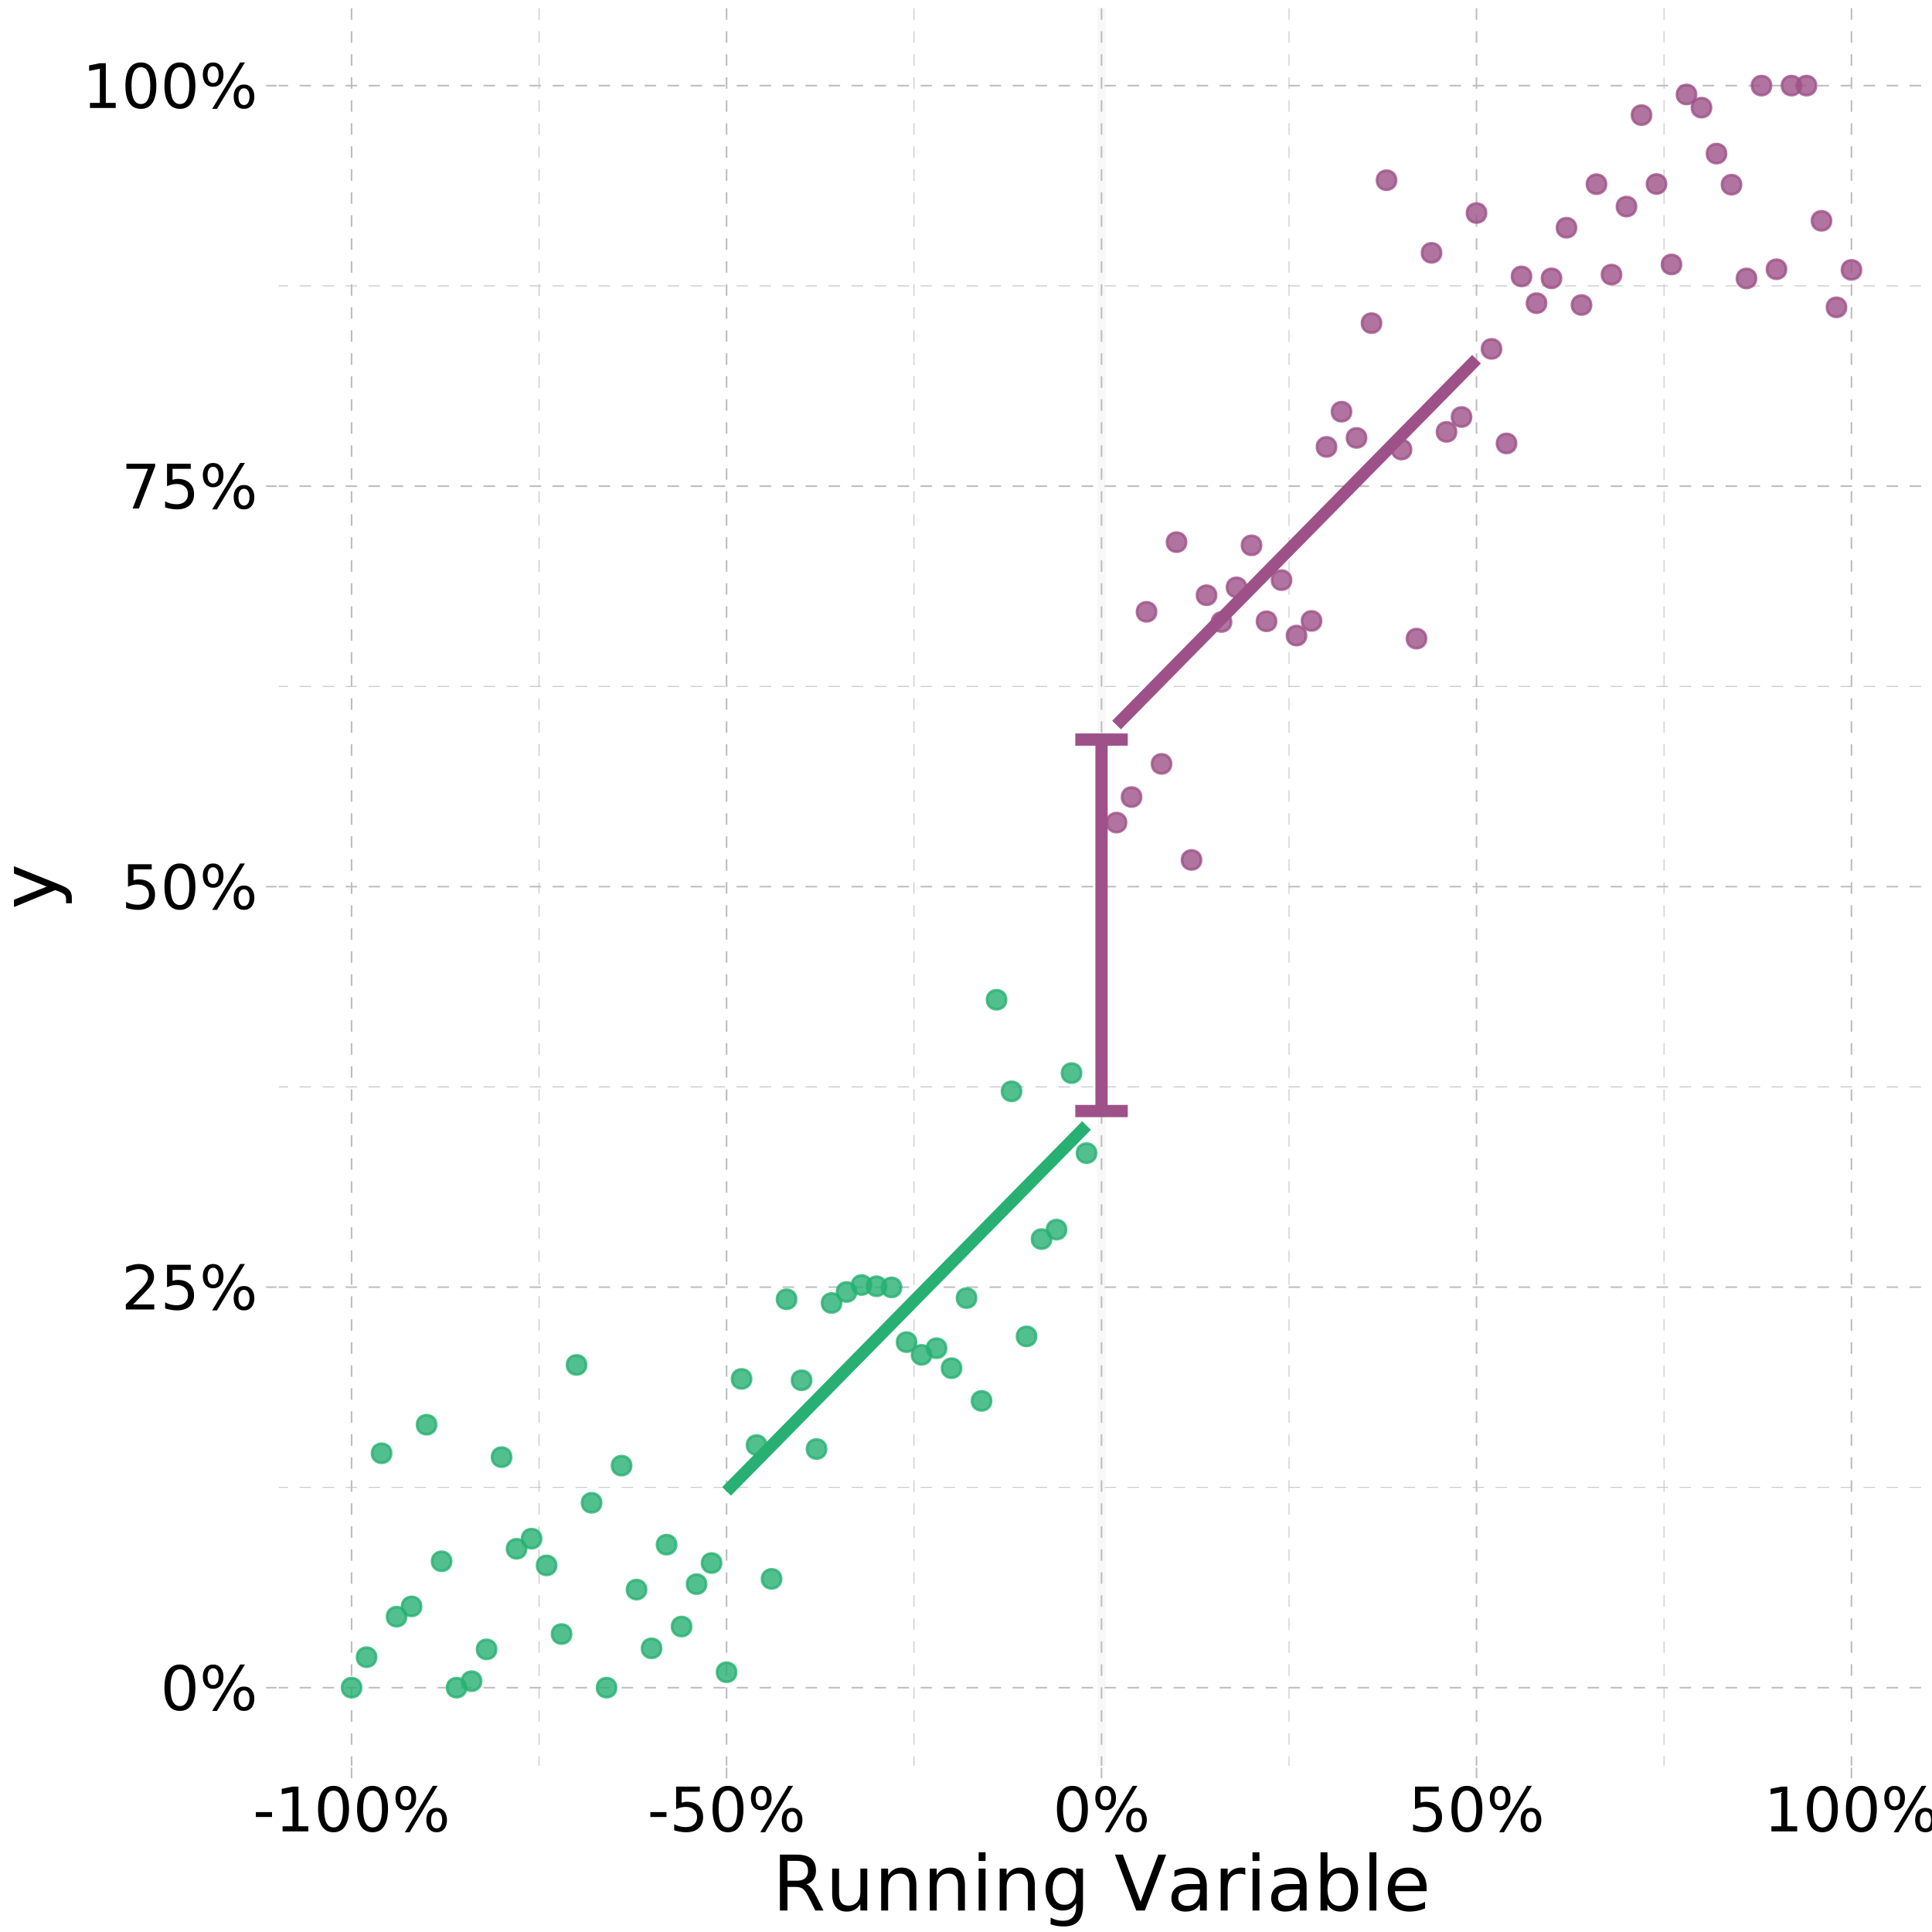 <?xml version="1.0" encoding="UTF-8"?>
<svg xmlns="http://www.w3.org/2000/svg" xmlns:xlink="http://www.w3.org/1999/xlink" width="504pt" height="504pt" viewBox="0 0 504 504" version="1.1">
<defs>
<g>
<symbol overflow="visible" id="glyph0-0">
<path style="stroke:none;" d="M 0.797 2.828 L 0.797 -11.281 L 8.797 -11.281 L 8.797 2.828 Z M 1.703 1.938 L 7.906 1.938 L 7.906 -10.391 L 1.703 -10.391 Z M 1.703 1.938 "/>
</symbol>
<symbol overflow="visible" id="glyph0-1">
<path style="stroke:none;" d="M 5.094 -10.625 C 4.281 -10.625 3.664 -10.223 3.25 -9.422 C 2.844 -8.629 2.641 -7.43 2.641 -5.828 C 2.641 -4.223 2.844 -3.02 3.25 -2.219 C 3.664 -1.426 4.281 -1.031 5.094 -1.031 C 5.906 -1.031 6.516 -1.426 6.922 -2.219 C 7.336 -3.02 7.547 -4.223 7.547 -5.828 C 7.547 -7.43 7.336 -8.629 6.922 -9.422 C 6.516 -10.223 5.906 -10.625 5.094 -10.625 Z M 5.094 -11.875 C 6.395 -11.875 7.391 -11.359 8.078 -10.328 C 8.773 -9.297 9.125 -7.797 9.125 -5.828 C 9.125 -3.859 8.773 -2.352 8.078 -1.312 C 7.391 -0.281 6.395 0.234 5.094 0.234 C 3.781 0.234 2.781 -0.281 2.094 -1.312 C 1.406 -2.352 1.062 -3.859 1.062 -5.828 C 1.062 -7.797 1.406 -9.297 2.094 -10.328 C 2.781 -11.359 3.781 -11.875 5.094 -11.875 Z M 5.094 -11.875 "/>
</symbol>
<symbol overflow="visible" id="glyph0-2">
<path style="stroke:none;" d="M 11.641 -5.141 C 11.18 -5.141 10.82 -4.945 10.562 -4.562 C 10.312 -4.176 10.188 -3.641 10.188 -2.953 C 10.188 -2.273 10.312 -1.738 10.562 -1.344 C 10.82 -0.957 11.18 -0.766 11.641 -0.766 C 12.078 -0.766 12.426 -0.957 12.688 -1.344 C 12.945 -1.738 13.078 -2.273 13.078 -2.953 C 13.078 -3.629 12.945 -4.16 12.688 -4.547 C 12.426 -4.941 12.078 -5.141 11.641 -5.141 Z M 11.641 -6.125 C 12.461 -6.125 13.113 -5.836 13.594 -5.266 C 14.082 -4.691 14.328 -3.922 14.328 -2.953 C 14.328 -1.973 14.082 -1.195 13.594 -0.625 C 13.102 -0.051 12.453 0.234 11.641 0.234 C 10.805 0.234 10.145 -0.051 9.656 -0.625 C 9.176 -1.195 8.938 -1.973 8.938 -2.953 C 8.938 -3.93 9.176 -4.703 9.656 -5.266 C 10.145 -5.836 10.805 -6.125 11.641 -6.125 Z M 3.578 -10.891 C 3.129 -10.891 2.773 -10.691 2.516 -10.297 C 2.254 -9.91 2.125 -9.379 2.125 -8.703 C 2.125 -8.016 2.25 -7.477 2.5 -7.094 C 2.758 -6.707 3.117 -6.516 3.578 -6.516 C 4.023 -6.516 4.379 -6.707 4.641 -7.094 C 4.898 -7.477 5.031 -8.016 5.031 -8.703 C 5.031 -9.379 4.898 -9.91 4.641 -10.297 C 4.379 -10.691 4.023 -10.891 3.578 -10.891 Z M 10.625 -11.875 L 11.875 -11.875 L 4.578 0.234 L 3.328 0.234 Z M 3.578 -11.875 C 4.398 -11.875 5.055 -11.586 5.547 -11.016 C 6.035 -10.453 6.281 -9.68 6.281 -8.703 C 6.281 -7.723 6.035 -6.945 5.547 -6.375 C 5.055 -5.812 4.398 -5.531 3.578 -5.531 C 2.742 -5.531 2.086 -5.812 1.609 -6.375 C 1.129 -6.945 0.891 -7.723 0.891 -8.703 C 0.891 -9.672 1.129 -10.441 1.609 -11.016 C 2.098 -11.586 2.754 -11.875 3.578 -11.875 Z M 3.578 -11.875 "/>
</symbol>
<symbol overflow="visible" id="glyph0-3">
<path style="stroke:none;" d="M 3.078 -1.328 L 8.578 -1.328 L 8.578 0 L 1.172 0 L 1.172 -1.328 C 1.773 -1.953 2.594 -2.785 3.625 -3.828 C 4.656 -4.867 5.305 -5.539 5.578 -5.844 C 6.078 -6.414 6.426 -6.895 6.625 -7.281 C 6.832 -7.676 6.938 -8.066 6.938 -8.453 C 6.938 -9.066 6.719 -9.566 6.281 -9.953 C 5.844 -10.348 5.273 -10.547 4.578 -10.547 C 4.086 -10.547 3.566 -10.457 3.016 -10.281 C 2.461 -10.113 1.875 -9.859 1.25 -9.516 L 1.25 -11.109 C 1.883 -11.359 2.477 -11.547 3.031 -11.672 C 3.582 -11.805 4.086 -11.875 4.547 -11.875 C 5.754 -11.875 6.719 -11.57 7.438 -10.969 C 8.156 -10.363 8.516 -9.555 8.516 -8.547 C 8.516 -8.066 8.426 -7.613 8.25 -7.188 C 8.07 -6.758 7.742 -6.254 7.266 -5.672 C 7.141 -5.516 6.727 -5.078 6.031 -4.359 C 5.332 -3.641 4.348 -2.629 3.078 -1.328 Z M 3.078 -1.328 "/>
</symbol>
<symbol overflow="visible" id="glyph0-4">
<path style="stroke:none;" d="M 1.734 -11.672 L 7.922 -11.672 L 7.922 -10.344 L 3.172 -10.344 L 3.172 -7.484 C 3.398 -7.555 3.629 -7.613 3.859 -7.656 C 4.086 -7.695 4.316 -7.719 4.547 -7.719 C 5.848 -7.719 6.879 -7.359 7.641 -6.641 C 8.398 -5.93 8.781 -4.969 8.781 -3.75 C 8.781 -2.488 8.391 -1.508 7.609 -0.812 C 6.828 -0.113 5.727 0.234 4.312 0.234 C 3.82 0.234 3.32 0.188 2.812 0.094 C 2.301 0.008 1.773 -0.113 1.234 -0.281 L 1.234 -1.859 C 1.703 -1.609 2.188 -1.422 2.688 -1.297 C 3.188 -1.172 3.719 -1.109 4.281 -1.109 C 5.176 -1.109 5.883 -1.344 6.406 -1.812 C 6.938 -2.289 7.203 -2.938 7.203 -3.75 C 7.203 -4.562 6.938 -5.203 6.406 -5.672 C 5.883 -6.148 5.176 -6.391 4.281 -6.391 C 3.852 -6.391 3.43 -6.344 3.016 -6.25 C 2.598 -6.156 2.172 -6.008 1.734 -5.812 Z M 1.734 -11.672 "/>
</symbol>
<symbol overflow="visible" id="glyph0-5">
<path style="stroke:none;" d="M 1.312 -11.672 L 8.812 -11.672 L 8.812 -11 L 4.578 0 L 2.938 0 L 6.922 -10.344 L 1.312 -10.344 Z M 1.312 -11.672 "/>
</symbol>
<symbol overflow="visible" id="glyph0-6">
<path style="stroke:none;" d="M 1.984 -1.328 L 4.562 -1.328 L 4.562 -10.234 L 1.766 -9.672 L 1.766 -11.109 L 4.547 -11.672 L 6.125 -11.672 L 6.125 -1.328 L 8.703 -1.328 L 8.703 0 L 1.984 0 Z M 1.984 -1.328 "/>
</symbol>
<symbol overflow="visible" id="glyph0-7">
<path style="stroke:none;" d="M 0.781 -5.031 L 5 -5.031 L 5 -3.75 L 0.781 -3.75 Z M 0.781 -5.031 "/>
</symbol>
<symbol overflow="visible" id="glyph1-0">
<path style="stroke:none;" d="M 1 3.531 L 1 -14.109 L 11 -14.109 L 11 3.531 Z M 2.125 2.422 L 9.891 2.422 L 9.891 -12.984 L 2.125 -12.984 Z M 2.125 2.422 "/>
</symbol>
<symbol overflow="visible" id="glyph1-1">
<path style="stroke:none;" d="M 8.875 -6.844 C 9.301 -6.695 9.711 -6.391 10.109 -5.922 C 10.516 -5.453 10.914 -4.805 11.312 -3.984 L 13.328 0 L 11.203 0 L 9.344 -3.734 C 8.852 -4.711 8.379 -5.359 7.922 -5.672 C 7.473 -5.992 6.859 -6.156 6.078 -6.156 L 3.938 -6.156 L 3.938 0 L 1.969 0 L 1.969 -14.578 L 6.422 -14.578 C 8.086 -14.578 9.328 -14.227 10.141 -13.531 C 10.961 -12.832 11.375 -11.781 11.375 -10.375 C 11.375 -9.457 11.16 -8.695 10.734 -8.094 C 10.305 -7.488 9.688 -7.07 8.875 -6.844 Z M 3.938 -12.953 L 3.938 -7.781 L 6.422 -7.781 C 7.367 -7.781 8.082 -8 8.562 -8.438 C 9.051 -8.883 9.297 -9.531 9.297 -10.375 C 9.297 -11.227 9.051 -11.867 8.562 -12.297 C 8.082 -12.734 7.367 -12.953 6.422 -12.953 Z M 3.938 -12.953 "/>
</symbol>
<symbol overflow="visible" id="glyph1-2">
<path style="stroke:none;" d="M 1.703 -4.312 L 1.703 -10.938 L 3.5 -10.938 L 3.5 -4.391 C 3.5 -3.348 3.695 -2.566 4.094 -2.047 C 4.5 -1.535 5.109 -1.281 5.922 -1.281 C 6.891 -1.281 7.656 -1.586 8.219 -2.203 C 8.781 -2.828 9.062 -3.672 9.062 -4.734 L 9.062 -10.938 L 10.859 -10.938 L 10.859 0 L 9.062 0 L 9.062 -1.688 C 8.625 -1.02 8.117 -0.523 7.547 -0.203 C 6.973 0.117 6.301 0.281 5.531 0.281 C 4.281 0.281 3.328 -0.109 2.672 -0.891 C 2.023 -1.672 1.703 -2.812 1.703 -4.312 Z M 1.703 -4.312 "/>
</symbol>
<symbol overflow="visible" id="glyph1-3">
<path style="stroke:none;" d="M 10.984 -6.609 L 10.984 0 L 9.188 0 L 9.188 -6.547 C 9.188 -7.578 8.984 -8.348 8.578 -8.859 C 8.172 -9.379 7.566 -9.641 6.766 -9.641 C 5.785 -9.641 5.016 -9.328 4.453 -8.703 C 3.898 -8.086 3.625 -7.25 3.625 -6.188 L 3.625 0 L 1.812 0 L 1.812 -10.938 L 3.625 -10.938 L 3.625 -9.234 C 4.051 -9.891 4.555 -10.379 5.141 -10.703 C 5.723 -11.035 6.395 -11.203 7.156 -11.203 C 8.414 -11.203 9.367 -10.812 10.016 -10.031 C 10.66 -9.258 10.984 -8.117 10.984 -6.609 Z M 10.984 -6.609 "/>
</symbol>
<symbol overflow="visible" id="glyph1-4">
<path style="stroke:none;" d="M 1.891 -10.938 L 3.688 -10.938 L 3.688 0 L 1.891 0 Z M 1.891 -15.203 L 3.688 -15.203 L 3.688 -12.922 L 1.891 -12.922 Z M 1.891 -15.203 "/>
</symbol>
<symbol overflow="visible" id="glyph1-5">
<path style="stroke:none;" d="M 9.078 -5.594 C 9.078 -6.895 8.805 -7.906 8.266 -8.625 C 7.734 -9.344 6.984 -9.703 6.016 -9.703 C 5.055 -9.703 4.305 -9.344 3.766 -8.625 C 3.223 -7.906 2.953 -6.895 2.953 -5.594 C 2.953 -4.301 3.223 -3.297 3.766 -2.578 C 4.305 -1.859 5.055 -1.5 6.016 -1.5 C 6.984 -1.5 7.734 -1.859 8.266 -2.578 C 8.805 -3.297 9.078 -4.301 9.078 -5.594 Z M 10.875 -1.359 C 10.875 0.504 10.461 1.891 9.641 2.797 C 8.816 3.703 7.551 4.156 5.844 4.156 C 5.207 4.156 4.609 4.109 4.047 4.016 C 3.492 3.922 2.953 3.773 2.422 3.578 L 2.422 1.844 C 2.953 2.125 3.473 2.332 3.984 2.469 C 4.492 2.602 5.02 2.672 5.562 2.672 C 6.738 2.672 7.617 2.363 8.203 1.75 C 8.785 1.133 9.078 0.207 9.078 -1.031 L 9.078 -1.922 C 8.711 -1.273 8.238 -0.789 7.656 -0.469 C 7.07 -0.156 6.379 0 5.578 0 C 4.234 0 3.148 -0.508 2.328 -1.531 C 1.516 -2.551 1.109 -3.906 1.109 -5.594 C 1.109 -7.289 1.516 -8.648 2.328 -9.672 C 3.148 -10.691 4.234 -11.203 5.578 -11.203 C 6.379 -11.203 7.07 -11.039 7.656 -10.719 C 8.238 -10.406 8.711 -9.926 9.078 -9.281 L 9.078 -10.938 L 10.875 -10.938 Z M 10.875 -1.359 "/>
</symbol>
<symbol overflow="visible" id="glyph1-6">
<path style="stroke:none;" d=""/>
</symbol>
<symbol overflow="visible" id="glyph1-7">
<path style="stroke:none;" d="M 5.719 0 L 0.156 -14.578 L 2.219 -14.578 L 6.844 -2.312 L 11.469 -14.578 L 13.516 -14.578 L 7.953 0 Z M 5.719 0 "/>
</symbol>
<symbol overflow="visible" id="glyph1-8">
<path style="stroke:none;" d="M 6.859 -5.5 C 5.398 -5.5 4.391 -5.332 3.828 -5 C 3.273 -4.664 3 -4.098 3 -3.297 C 3 -2.66 3.207 -2.156 3.625 -1.781 C 4.051 -1.406 4.625 -1.219 5.344 -1.219 C 6.344 -1.219 7.141 -1.57 7.734 -2.281 C 8.336 -2.988 8.641 -3.926 8.641 -5.094 L 8.641 -5.5 Z M 10.438 -6.234 L 10.438 0 L 8.641 0 L 8.641 -1.656 C 8.234 -1 7.723 -0.508 7.109 -0.188 C 6.492 0.125 5.742 0.281 4.859 0.281 C 3.742 0.281 2.852 -0.031 2.188 -0.656 C 1.531 -1.289 1.203 -2.133 1.203 -3.188 C 1.203 -4.414 1.613 -5.344 2.438 -5.969 C 3.258 -6.594 4.488 -6.906 6.125 -6.906 L 8.641 -6.906 L 8.641 -7.078 C 8.641 -7.91 8.367 -8.551 7.828 -9 C 7.285 -9.445 6.52 -9.672 5.531 -9.672 C 4.906 -9.672 4.297 -9.598 3.703 -9.453 C 3.117 -9.305 2.551 -9.082 2 -8.781 L 2 -10.438 C 2.656 -10.695 3.289 -10.891 3.906 -11.016 C 4.531 -11.141 5.133 -11.203 5.719 -11.203 C 7.301 -11.203 8.484 -10.789 9.266 -9.969 C 10.047 -9.145 10.438 -7.898 10.438 -6.234 Z M 10.438 -6.234 "/>
</symbol>
<symbol overflow="visible" id="glyph1-9">
<path style="stroke:none;" d="M 8.219 -9.266 C 8.02 -9.379 7.801 -9.461 7.562 -9.516 C 7.32 -9.566 7.062 -9.594 6.781 -9.594 C 5.758 -9.594 4.977 -9.266 4.438 -8.609 C 3.895 -7.953 3.625 -7.004 3.625 -5.766 L 3.625 0 L 1.812 0 L 1.812 -10.938 L 3.625 -10.938 L 3.625 -9.234 C 4 -9.898 4.488 -10.395 5.094 -10.719 C 5.695 -11.039 6.438 -11.203 7.312 -11.203 C 7.426 -11.203 7.555 -11.191 7.703 -11.172 C 7.859 -11.16 8.031 -11.141 8.219 -11.109 Z M 8.219 -9.266 "/>
</symbol>
<symbol overflow="visible" id="glyph1-10">
<path style="stroke:none;" d="M 9.734 -5.453 C 9.734 -6.773 9.461 -7.812 8.922 -8.562 C 8.379 -9.32 7.633 -9.703 6.688 -9.703 C 5.727 -9.703 4.977 -9.32 4.438 -8.562 C 3.895 -7.812 3.625 -6.773 3.625 -5.453 C 3.625 -4.141 3.895 -3.102 4.438 -2.344 C 4.977 -1.594 5.727 -1.219 6.688 -1.219 C 7.633 -1.219 8.379 -1.594 8.922 -2.344 C 9.461 -3.102 9.734 -4.141 9.734 -5.453 Z M 3.625 -9.281 C 4 -9.926 4.473 -10.406 5.047 -10.719 C 5.629 -11.039 6.32 -11.203 7.125 -11.203 C 8.445 -11.203 9.523 -10.672 10.359 -9.609 C 11.191 -8.555 11.609 -7.172 11.609 -5.453 C 11.609 -3.734 11.191 -2.348 10.359 -1.297 C 9.523 -0.242 8.445 0.281 7.125 0.281 C 6.32 0.281 5.629 0.125 5.047 -0.188 C 4.473 -0.508 4 -0.992 3.625 -1.641 L 3.625 0 L 1.812 0 L 1.812 -15.203 L 3.625 -15.203 Z M 3.625 -9.281 "/>
</symbol>
<symbol overflow="visible" id="glyph1-11">
<path style="stroke:none;" d="M 1.891 -15.203 L 3.688 -15.203 L 3.688 0 L 1.891 0 Z M 1.891 -15.203 "/>
</symbol>
<symbol overflow="visible" id="glyph1-12">
<path style="stroke:none;" d="M 11.234 -5.922 L 11.234 -5.047 L 2.984 -5.047 C 3.055 -3.805 3.426 -2.859 4.094 -2.203 C 4.758 -1.555 5.691 -1.234 6.891 -1.234 C 7.578 -1.234 8.242 -1.316 8.891 -1.484 C 9.535 -1.66 10.18 -1.914 10.828 -2.25 L 10.828 -0.562 C 10.18 -0.281 9.52 -0.07 8.844 0.062 C 8.164 0.207 7.477 0.281 6.781 0.281 C 5.031 0.281 3.645 -0.223 2.625 -1.234 C 1.613 -2.254 1.109 -3.629 1.109 -5.359 C 1.109 -7.148 1.586 -8.57 2.547 -9.625 C 3.516 -10.676 4.82 -11.203 6.469 -11.203 C 7.938 -11.203 9.098 -10.727 9.953 -9.781 C 10.805 -8.832 11.234 -7.547 11.234 -5.922 Z M 9.438 -6.453 C 9.426 -7.43 9.148 -8.211 8.609 -8.797 C 8.078 -9.379 7.367 -9.672 6.484 -9.672 C 5.484 -9.672 4.68 -9.391 4.078 -8.828 C 3.473 -8.266 3.125 -7.469 3.031 -6.438 Z M 9.438 -6.453 "/>
</symbol>
<symbol overflow="visible" id="glyph2-0">
<path style="stroke:none;" d="M 3.531 -1 L -14.109 -1 L -14.109 -11 L 3.531 -11 Z M 2.422 -2.125 L 2.422 -9.891 L -12.984 -9.891 L -12.984 -2.125 Z M 2.422 -2.125 "/>
</symbol>
<symbol overflow="visible" id="glyph2-1">
<path style="stroke:none;" d="M 1.016 -6.438 C 2.316 -5.926 3.164 -5.43 3.562 -4.953 C 3.957 -4.473 4.156 -3.828 4.156 -3.016 L 4.156 -1.578 L 2.656 -1.578 L 2.656 -2.641 C 2.656 -3.129 2.535 -3.508 2.297 -3.781 C 2.066 -4.062 1.516 -4.367 0.641 -4.703 L -0.172 -5.016 L -10.938 -0.594 L -10.938 -2.5 L -2.391 -5.922 L -10.938 -9.344 L -10.938 -11.234 Z M 1.016 -6.438 "/>
</symbol>
</g>
<clipPath id="clip1">
  <path d="M 72.152 1.441 L 502.559 1.441 L 502.559 461.156 L 72.152 461.156 Z M 72.152 1.441 "/>
</clipPath>
<clipPath id="clip2">
  <path d="M 72.152 387 L 502.559 387 L 502.559 389 L 72.152 389 Z M 72.152 387 "/>
</clipPath>
<clipPath id="clip3">
  <path d="M 72.152 283 L 502.559 283 L 502.559 284 L 72.152 284 Z M 72.152 283 "/>
</clipPath>
<clipPath id="clip4">
  <path d="M 72.152 178 L 502.559 178 L 502.559 180 L 72.152 180 Z M 72.152 178 "/>
</clipPath>
<clipPath id="clip5">
  <path d="M 72.152 74 L 502.559 74 L 502.559 75 L 72.152 75 Z M 72.152 74 "/>
</clipPath>
<clipPath id="clip6">
  <path d="M 140 1.441 L 141 1.441 L 141 461.156 L 140 461.156 Z M 140 1.441 "/>
</clipPath>
<clipPath id="clip7">
  <path d="M 238 1.441 L 239 1.441 L 239 461.156 L 238 461.156 Z M 238 1.441 "/>
</clipPath>
<clipPath id="clip8">
  <path d="M 336 1.441 L 337 1.441 L 337 461.156 L 336 461.156 Z M 336 1.441 "/>
</clipPath>
<clipPath id="clip9">
  <path d="M 433 1.441 L 435 1.441 L 435 461.156 L 433 461.156 Z M 433 1.441 "/>
</clipPath>
<clipPath id="clip10">
  <path d="M 72.152 440 L 502.559 440 L 502.559 441 L 72.152 441 Z M 72.152 440 "/>
</clipPath>
<clipPath id="clip11">
  <path d="M 72.152 335 L 502.559 335 L 502.559 336 L 72.152 336 Z M 72.152 335 "/>
</clipPath>
<clipPath id="clip12">
  <path d="M 72.152 231 L 502.559 231 L 502.559 232 L 72.152 232 Z M 72.152 231 "/>
</clipPath>
<clipPath id="clip13">
  <path d="M 72.152 126 L 502.559 126 L 502.559 128 L 72.152 128 Z M 72.152 126 "/>
</clipPath>
<clipPath id="clip14">
  <path d="M 72.152 22 L 502.559 22 L 502.559 23 L 72.152 23 Z M 72.152 22 "/>
</clipPath>
<clipPath id="clip15">
  <path d="M 91 1.441 L 92 1.441 L 92 461.156 L 91 461.156 Z M 91 1.441 "/>
</clipPath>
<clipPath id="clip16">
  <path d="M 189 1.441 L 190 1.441 L 190 461.156 L 189 461.156 Z M 189 1.441 "/>
</clipPath>
<clipPath id="clip17">
  <path d="M 287 1.441 L 288 1.441 L 288 461.156 L 287 461.156 Z M 287 1.441 "/>
</clipPath>
<clipPath id="clip18">
  <path d="M 384 1.441 L 386 1.441 L 386 461.156 L 384 461.156 Z M 384 1.441 "/>
</clipPath>
<clipPath id="clip19">
  <path d="M 482 1.441 L 484 1.441 L 484 461.156 L 482 461.156 Z M 482 1.441 "/>
</clipPath>
<clipPath id="clip20">
  <path d="M 286 1.441 L 289 1.441 L 289 461.156 L 286 461.156 Z M 286 1.441 "/>
</clipPath>
<clipPath id="clip21">
  <path d="M 72.152 1.441 L 502.559 1.441 L 502.559 461.156 L 72.152 461.156 Z M 72.152 1.441 "/>
</clipPath>
</defs>
<g id="surface29">
<rect x="0" y="0" width="504" height="504" style="fill:rgb(100%,100%,100%);fill-opacity:1;stroke:none;"/>
<rect x="0" y="0" width="504" height="504" style="fill:rgb(100%,100%,100%);fill-opacity:1;stroke:none;"/>
<g clip-path="url(#clip1)" clip-rule="nonzero">
<path style="fill:none;stroke-width:1.067;stroke-linecap:round;stroke-linejoin:round;stroke:rgb(100%,100%,100%);stroke-opacity:1;stroke-miterlimit:10;" d="M 72.152 461.156 L 502.559 461.156 L 502.559 1.441 L 72.152 1.441 Z M 72.152 461.156 "/>
</g>
<g clip-path="url(#clip2)" clip-rule="nonzero">
<path style="fill:none;stroke-width:0.213;stroke-linecap:butt;stroke-linejoin:round;stroke:rgb(74.51%,74.51%,74.51%);stroke-opacity:1;stroke-dasharray:3,3;stroke-miterlimit:10;" d="M 72.152 388.02 L 502.559 388.02 "/>
</g>
<g clip-path="url(#clip3)" clip-rule="nonzero">
<path style="fill:none;stroke-width:0.213;stroke-linecap:butt;stroke-linejoin:round;stroke:rgb(74.51%,74.51%,74.51%);stroke-opacity:1;stroke-dasharray:3,3;stroke-miterlimit:10;" d="M 72.152 283.539 L 502.559 283.539 "/>
</g>
<g clip-path="url(#clip4)" clip-rule="nonzero">
<path style="fill:none;stroke-width:0.213;stroke-linecap:butt;stroke-linejoin:round;stroke:rgb(74.51%,74.51%,74.51%);stroke-opacity:1;stroke-dasharray:3,3;stroke-miterlimit:10;" d="M 72.152 179.059 L 502.559 179.059 "/>
</g>
<g clip-path="url(#clip5)" clip-rule="nonzero">
<path style="fill:none;stroke-width:0.213;stroke-linecap:butt;stroke-linejoin:round;stroke:rgb(74.51%,74.51%,74.51%);stroke-opacity:1;stroke-dasharray:3,3;stroke-miterlimit:10;" d="M 72.152 74.578 L 502.559 74.578 "/>
</g>
<g clip-path="url(#clip6)" clip-rule="nonzero">
<path style="fill:none;stroke-width:0.213;stroke-linecap:butt;stroke-linejoin:round;stroke:rgb(74.51%,74.51%,74.51%);stroke-opacity:1;stroke-dasharray:3,3;stroke-miterlimit:10;" d="M 140.629 461.156 L 140.629 1.441 "/>
</g>
<g clip-path="url(#clip7)" clip-rule="nonzero">
<path style="fill:none;stroke-width:0.213;stroke-linecap:butt;stroke-linejoin:round;stroke:rgb(74.51%,74.51%,74.51%);stroke-opacity:1;stroke-dasharray:3,3;stroke-miterlimit:10;" d="M 238.445 461.156 L 238.445 1.441 "/>
</g>
<g clip-path="url(#clip8)" clip-rule="nonzero">
<path style="fill:none;stroke-width:0.213;stroke-linecap:butt;stroke-linejoin:round;stroke:rgb(74.51%,74.51%,74.51%);stroke-opacity:1;stroke-dasharray:3,3;stroke-miterlimit:10;" d="M 336.266 461.156 L 336.266 1.441 "/>
</g>
<g clip-path="url(#clip9)" clip-rule="nonzero">
<path style="fill:none;stroke-width:0.213;stroke-linecap:butt;stroke-linejoin:round;stroke:rgb(74.51%,74.51%,74.51%);stroke-opacity:1;stroke-dasharray:3,3;stroke-miterlimit:10;" d="M 434.086 461.156 L 434.086 1.441 "/>
</g>
<g clip-path="url(#clip10)" clip-rule="nonzero">
<path style="fill:none;stroke-width:0.427;stroke-linecap:butt;stroke-linejoin:round;stroke:rgb(74.51%,74.51%,74.51%);stroke-opacity:1;stroke-dasharray:3,3;stroke-miterlimit:10;" d="M 72.152 440.262 L 502.559 440.262 "/>
</g>
<g clip-path="url(#clip11)" clip-rule="nonzero">
<path style="fill:none;stroke-width:0.427;stroke-linecap:butt;stroke-linejoin:round;stroke:rgb(74.51%,74.51%,74.51%);stroke-opacity:1;stroke-dasharray:3,3;stroke-miterlimit:10;" d="M 72.152 335.777 L 502.559 335.777 "/>
</g>
<g clip-path="url(#clip12)" clip-rule="nonzero">
<path style="fill:none;stroke-width:0.427;stroke-linecap:butt;stroke-linejoin:round;stroke:rgb(74.51%,74.51%,74.51%);stroke-opacity:1;stroke-dasharray:3,3;stroke-miterlimit:10;" d="M 72.152 231.297 L 502.559 231.297 "/>
</g>
<g clip-path="url(#clip13)" clip-rule="nonzero">
<path style="fill:none;stroke-width:0.427;stroke-linecap:butt;stroke-linejoin:round;stroke:rgb(74.51%,74.51%,74.51%);stroke-opacity:1;stroke-dasharray:3,3;stroke-miterlimit:10;" d="M 72.152 126.816 L 502.559 126.816 "/>
</g>
<g clip-path="url(#clip14)" clip-rule="nonzero">
<path style="fill:none;stroke-width:0.427;stroke-linecap:butt;stroke-linejoin:round;stroke:rgb(74.51%,74.51%,74.51%);stroke-opacity:1;stroke-dasharray:3,3;stroke-miterlimit:10;" d="M 72.152 22.336 L 502.559 22.336 "/>
</g>
<g clip-path="url(#clip15)" clip-rule="nonzero">
<path style="fill:none;stroke-width:0.427;stroke-linecap:butt;stroke-linejoin:round;stroke:rgb(74.51%,74.51%,74.51%);stroke-opacity:1;stroke-dasharray:3,3;stroke-miterlimit:10;" d="M 91.719 461.156 L 91.719 1.441 "/>
</g>
<g clip-path="url(#clip16)" clip-rule="nonzero">
<path style="fill:none;stroke-width:0.427;stroke-linecap:butt;stroke-linejoin:round;stroke:rgb(74.51%,74.51%,74.51%);stroke-opacity:1;stroke-dasharray:3,3;stroke-miterlimit:10;" d="M 189.539 461.156 L 189.539 1.441 "/>
</g>
<g clip-path="url(#clip17)" clip-rule="nonzero">
<path style="fill:none;stroke-width:0.427;stroke-linecap:butt;stroke-linejoin:round;stroke:rgb(74.51%,74.51%,74.51%);stroke-opacity:1;stroke-dasharray:3,3;stroke-miterlimit:10;" d="M 287.355 461.156 L 287.355 1.441 "/>
</g>
<g clip-path="url(#clip18)" clip-rule="nonzero">
<path style="fill:none;stroke-width:0.427;stroke-linecap:butt;stroke-linejoin:round;stroke:rgb(74.51%,74.51%,74.51%);stroke-opacity:1;stroke-dasharray:3,3;stroke-miterlimit:10;" d="M 385.176 461.156 L 385.176 1.441 "/>
</g>
<g clip-path="url(#clip19)" clip-rule="nonzero">
<path style="fill:none;stroke-width:0.427;stroke-linecap:butt;stroke-linejoin:round;stroke:rgb(74.51%,74.51%,74.51%);stroke-opacity:1;stroke-dasharray:3,3;stroke-miterlimit:10;" d="M 482.996 461.156 L 482.996 1.441 "/>
</g>
<g clip-path="url(#clip20)" clip-rule="nonzero">
<path style="fill:none;stroke-width:2.134;stroke-linecap:butt;stroke-linejoin:round;stroke:rgb(74.51%,74.51%,74.51%);stroke-opacity:0.102;stroke-miterlimit:10;" d="M 287.355 461.156 L 287.355 1.441 "/>
</g>
<path style="fill-rule:nonzero;fill:rgb(15.294%,69.02%,44.706%);fill-opacity:0.8;stroke-width:0.709;stroke-linecap:round;stroke-linejoin:round;stroke:rgb(15.294%,69.02%,44.706%);stroke-opacity:0.8;stroke-miterlimit:10;" d="M 94.207 440.262 C 94.207 443.578 89.23 443.578 89.23 440.262 C 89.23 436.941 94.207 436.941 94.207 440.262 "/>
<path style="fill-rule:nonzero;fill:rgb(15.294%,69.02%,44.706%);fill-opacity:0.8;stroke-width:0.709;stroke-linecap:round;stroke-linejoin:round;stroke:rgb(15.294%,69.02%,44.706%);stroke-opacity:0.8;stroke-miterlimit:10;" d="M 98.117 432.305 C 98.117 435.621 93.141 435.621 93.141 432.305 C 93.141 428.988 98.117 428.988 98.117 432.305 "/>
<path style="fill-rule:nonzero;fill:rgb(15.294%,69.02%,44.706%);fill-opacity:0.8;stroke-width:0.709;stroke-linecap:round;stroke-linejoin:round;stroke:rgb(15.294%,69.02%,44.706%);stroke-opacity:0.8;stroke-miterlimit:10;" d="M 102.031 379.113 C 102.031 382.43 97.055 382.43 97.055 379.113 C 97.055 375.793 102.031 375.793 102.031 379.113 "/>
<path style="fill-rule:nonzero;fill:rgb(15.294%,69.02%,44.706%);fill-opacity:0.8;stroke-width:0.709;stroke-linecap:round;stroke-linejoin:round;stroke:rgb(15.294%,69.02%,44.706%);stroke-opacity:0.8;stroke-miterlimit:10;" d="M 105.945 421.742 C 105.945 425.059 100.969 425.059 100.969 421.742 C 100.969 418.422 105.945 418.422 105.945 421.742 "/>
<path style="fill-rule:nonzero;fill:rgb(15.294%,69.02%,44.706%);fill-opacity:0.8;stroke-width:0.709;stroke-linecap:round;stroke-linejoin:round;stroke:rgb(15.294%,69.02%,44.706%);stroke-opacity:0.8;stroke-miterlimit:10;" d="M 109.855 419.062 C 109.855 422.383 104.879 422.383 104.879 419.062 C 104.879 415.746 109.855 415.746 109.855 419.062 "/>
<path style="fill-rule:nonzero;fill:rgb(15.294%,69.02%,44.706%);fill-opacity:0.8;stroke-width:0.709;stroke-linecap:round;stroke-linejoin:round;stroke:rgb(15.294%,69.02%,44.706%);stroke-opacity:0.8;stroke-miterlimit:10;" d="M 113.77 371.664 C 113.77 374.98 108.793 374.98 108.793 371.664 C 108.793 368.348 113.77 368.348 113.77 371.664 "/>
<path style="fill-rule:nonzero;fill:rgb(15.294%,69.02%,44.706%);fill-opacity:0.8;stroke-width:0.709;stroke-linecap:round;stroke-linejoin:round;stroke:rgb(15.294%,69.02%,44.706%);stroke-opacity:0.8;stroke-miterlimit:10;" d="M 117.684 407.289 C 117.684 410.609 112.707 410.609 112.707 407.289 C 112.707 403.973 117.684 403.973 117.684 407.289 "/>
<path style="fill-rule:nonzero;fill:rgb(15.294%,69.02%,44.706%);fill-opacity:0.8;stroke-width:0.709;stroke-linecap:round;stroke-linejoin:round;stroke:rgb(15.294%,69.02%,44.706%);stroke-opacity:0.8;stroke-miterlimit:10;" d="M 121.594 440.262 C 121.594 443.578 116.617 443.578 116.617 440.262 C 116.617 436.941 121.594 436.941 121.594 440.262 "/>
<path style="fill-rule:nonzero;fill:rgb(15.294%,69.02%,44.706%);fill-opacity:0.8;stroke-width:0.709;stroke-linecap:round;stroke-linejoin:round;stroke:rgb(15.294%,69.02%,44.706%);stroke-opacity:0.8;stroke-miterlimit:10;" d="M 125.508 438.57 C 125.508 441.887 120.531 441.887 120.531 438.57 C 120.531 435.25 125.508 435.25 125.508 438.57 "/>
<path style="fill-rule:nonzero;fill:rgb(15.294%,69.02%,44.706%);fill-opacity:0.8;stroke-width:0.709;stroke-linecap:round;stroke-linejoin:round;stroke:rgb(15.294%,69.02%,44.706%);stroke-opacity:0.8;stroke-miterlimit:10;" d="M 129.422 430.27 C 129.422 433.59 124.445 433.59 124.445 430.27 C 124.445 426.953 129.422 426.953 129.422 430.27 "/>
<path style="fill-rule:nonzero;fill:rgb(15.294%,69.02%,44.706%);fill-opacity:0.8;stroke-width:0.709;stroke-linecap:round;stroke-linejoin:round;stroke:rgb(15.294%,69.02%,44.706%);stroke-opacity:0.8;stroke-miterlimit:10;" d="M 133.332 380.117 C 133.332 383.438 128.355 383.438 128.355 380.117 C 128.355 376.801 133.332 376.801 133.332 380.117 "/>
<path style="fill-rule:nonzero;fill:rgb(15.294%,69.02%,44.706%);fill-opacity:0.8;stroke-width:0.709;stroke-linecap:round;stroke-linejoin:round;stroke:rgb(15.294%,69.02%,44.706%);stroke-opacity:0.8;stroke-miterlimit:10;" d="M 137.246 404.031 C 137.246 407.348 132.27 407.348 132.27 404.031 C 132.27 400.711 137.246 400.711 137.246 404.031 "/>
<path style="fill-rule:nonzero;fill:rgb(15.294%,69.02%,44.706%);fill-opacity:0.8;stroke-width:0.709;stroke-linecap:round;stroke-linejoin:round;stroke:rgb(15.294%,69.02%,44.706%);stroke-opacity:0.8;stroke-miterlimit:10;" d="M 141.16 401.391 C 141.16 404.707 136.184 404.707 136.184 401.391 C 136.184 398.07 141.16 398.07 141.16 401.391 "/>
<path style="fill-rule:nonzero;fill:rgb(15.294%,69.02%,44.706%);fill-opacity:0.8;stroke-width:0.709;stroke-linecap:round;stroke-linejoin:round;stroke:rgb(15.294%,69.02%,44.706%);stroke-opacity:0.8;stroke-miterlimit:10;" d="M 145.07 408.363 C 145.07 411.68 140.094 411.68 140.094 408.363 C 140.094 405.043 145.07 405.043 145.07 408.363 "/>
<path style="fill-rule:nonzero;fill:rgb(15.294%,69.02%,44.706%);fill-opacity:0.8;stroke-width:0.709;stroke-linecap:round;stroke-linejoin:round;stroke:rgb(15.294%,69.02%,44.706%);stroke-opacity:0.8;stroke-miterlimit:10;" d="M 148.984 426.273 C 148.984 429.59 144.008 429.59 144.008 426.273 C 144.008 422.953 148.984 422.953 148.984 426.273 "/>
<path style="fill-rule:nonzero;fill:rgb(15.294%,69.02%,44.706%);fill-opacity:0.8;stroke-width:0.709;stroke-linecap:round;stroke-linejoin:round;stroke:rgb(15.294%,69.02%,44.706%);stroke-opacity:0.8;stroke-miterlimit:10;" d="M 152.898 356.07 C 152.898 359.387 147.922 359.387 147.922 356.07 C 147.922 352.75 152.898 352.75 152.898 356.07 "/>
<path style="fill-rule:nonzero;fill:rgb(15.294%,69.02%,44.706%);fill-opacity:0.8;stroke-width:0.709;stroke-linecap:round;stroke-linejoin:round;stroke:rgb(15.294%,69.02%,44.706%);stroke-opacity:0.8;stroke-miterlimit:10;" d="M 156.809 392.035 C 156.809 395.352 151.832 395.352 151.832 392.035 C 151.832 388.715 156.809 388.715 156.809 392.035 "/>
<path style="fill-rule:nonzero;fill:rgb(15.294%,69.02%,44.706%);fill-opacity:0.8;stroke-width:0.709;stroke-linecap:round;stroke-linejoin:round;stroke:rgb(15.294%,69.02%,44.706%);stroke-opacity:0.8;stroke-miterlimit:10;" d="M 160.723 440.262 C 160.723 443.578 155.746 443.578 155.746 440.262 C 155.746 436.941 160.723 436.941 160.723 440.262 "/>
<path style="fill-rule:nonzero;fill:rgb(15.294%,69.02%,44.706%);fill-opacity:0.8;stroke-width:0.709;stroke-linecap:round;stroke-linejoin:round;stroke:rgb(15.294%,69.02%,44.706%);stroke-opacity:0.8;stroke-miterlimit:10;" d="M 164.637 382.336 C 164.637 385.656 159.66 385.656 159.66 382.336 C 159.66 379.02 164.637 379.02 164.637 382.336 "/>
<path style="fill-rule:nonzero;fill:rgb(15.294%,69.02%,44.706%);fill-opacity:0.8;stroke-width:0.709;stroke-linecap:round;stroke-linejoin:round;stroke:rgb(15.294%,69.02%,44.706%);stroke-opacity:0.8;stroke-miterlimit:10;" d="M 168.547 414.684 C 168.547 418.004 163.57 418.004 163.57 414.684 C 163.57 411.367 168.547 411.367 168.547 414.684 "/>
<path style="fill-rule:nonzero;fill:rgb(15.294%,69.02%,44.706%);fill-opacity:0.8;stroke-width:0.709;stroke-linecap:round;stroke-linejoin:round;stroke:rgb(15.294%,69.02%,44.706%);stroke-opacity:0.8;stroke-miterlimit:10;" d="M 172.461 430 C 172.461 433.32 167.484 433.32 167.484 430 C 167.484 426.684 172.461 426.684 172.461 430 "/>
<path style="fill-rule:nonzero;fill:rgb(15.294%,69.02%,44.706%);fill-opacity:0.8;stroke-width:0.709;stroke-linecap:round;stroke-linejoin:round;stroke:rgb(15.294%,69.02%,44.706%);stroke-opacity:0.8;stroke-miterlimit:10;" d="M 176.375 402.957 C 176.375 406.273 171.398 406.273 171.398 402.957 C 171.398 399.637 176.375 399.637 176.375 402.957 "/>
<path style="fill-rule:nonzero;fill:rgb(15.294%,69.02%,44.706%);fill-opacity:0.8;stroke-width:0.709;stroke-linecap:round;stroke-linejoin:round;stroke:rgb(15.294%,69.02%,44.706%);stroke-opacity:0.8;stroke-miterlimit:10;" d="M 180.289 424.316 C 180.289 427.637 175.312 427.637 175.312 424.316 C 175.312 421 180.289 421 180.289 424.316 "/>
<path style="fill-rule:nonzero;fill:rgb(15.294%,69.02%,44.706%);fill-opacity:0.8;stroke-width:0.709;stroke-linecap:round;stroke-linejoin:round;stroke:rgb(15.294%,69.02%,44.706%);stroke-opacity:0.8;stroke-miterlimit:10;" d="M 184.199 413.254 C 184.199 416.57 179.223 416.57 179.223 413.254 C 179.223 409.938 184.199 409.938 184.199 413.254 "/>
<path style="fill-rule:nonzero;fill:rgb(15.294%,69.02%,44.706%);fill-opacity:0.8;stroke-width:0.709;stroke-linecap:round;stroke-linejoin:round;stroke:rgb(15.294%,69.02%,44.706%);stroke-opacity:0.8;stroke-miterlimit:10;" d="M 188.113 407.746 C 188.113 411.062 183.137 411.062 183.137 407.746 C 183.137 404.43 188.113 404.43 188.113 407.746 "/>
<path style="fill-rule:nonzero;fill:rgb(15.294%,69.02%,44.706%);fill-opacity:0.8;stroke-width:0.709;stroke-linecap:round;stroke-linejoin:round;stroke:rgb(15.294%,69.02%,44.706%);stroke-opacity:0.8;stroke-miterlimit:10;" d="M 192.027 436.234 C 192.027 439.555 187.051 439.555 187.051 436.234 C 187.051 432.918 192.027 432.918 192.027 436.234 "/>
<path style="fill-rule:nonzero;fill:rgb(15.294%,69.02%,44.706%);fill-opacity:0.8;stroke-width:0.709;stroke-linecap:round;stroke-linejoin:round;stroke:rgb(15.294%,69.02%,44.706%);stroke-opacity:0.8;stroke-miterlimit:10;" d="M 195.938 359.715 C 195.938 363.031 190.961 363.031 190.961 359.715 C 190.961 356.398 195.938 356.398 195.938 359.715 "/>
<path style="fill-rule:nonzero;fill:rgb(15.294%,69.02%,44.706%);fill-opacity:0.8;stroke-width:0.709;stroke-linecap:round;stroke-linejoin:round;stroke:rgb(15.294%,69.02%,44.706%);stroke-opacity:0.8;stroke-miterlimit:10;" d="M 199.852 376.969 C 199.852 380.285 194.875 380.285 194.875 376.969 C 194.875 373.652 199.852 373.652 199.852 376.969 "/>
<path style="fill-rule:nonzero;fill:rgb(15.294%,69.02%,44.706%);fill-opacity:0.8;stroke-width:0.709;stroke-linecap:round;stroke-linejoin:round;stroke:rgb(15.294%,69.02%,44.706%);stroke-opacity:0.8;stroke-miterlimit:10;" d="M 203.766 411.883 C 203.766 415.199 198.789 415.199 198.789 411.883 C 198.789 408.562 203.766 408.562 203.766 411.883 "/>
<path style="fill-rule:nonzero;fill:rgb(15.294%,69.02%,44.706%);fill-opacity:0.8;stroke-width:0.709;stroke-linecap:round;stroke-linejoin:round;stroke:rgb(15.294%,69.02%,44.706%);stroke-opacity:0.8;stroke-miterlimit:10;" d="M 207.676 338.934 C 207.676 342.254 202.699 342.254 202.699 338.934 C 202.699 335.617 207.676 335.617 207.676 338.934 "/>
<path style="fill-rule:nonzero;fill:rgb(15.294%,69.02%,44.706%);fill-opacity:0.8;stroke-width:0.709;stroke-linecap:round;stroke-linejoin:round;stroke:rgb(15.294%,69.02%,44.706%);stroke-opacity:0.8;stroke-miterlimit:10;" d="M 211.59 360.066 C 211.59 363.383 206.613 363.383 206.613 360.066 C 206.613 356.75 211.59 356.75 211.59 360.066 "/>
<path style="fill-rule:nonzero;fill:rgb(15.294%,69.02%,44.706%);fill-opacity:0.8;stroke-width:0.709;stroke-linecap:round;stroke-linejoin:round;stroke:rgb(15.294%,69.02%,44.706%);stroke-opacity:0.8;stroke-miterlimit:10;" d="M 215.504 378.004 C 215.504 381.32 210.527 381.32 210.527 378.004 C 210.527 374.684 215.504 374.684 215.504 378.004 "/>
<path style="fill-rule:nonzero;fill:rgb(15.294%,69.02%,44.706%);fill-opacity:0.8;stroke-width:0.709;stroke-linecap:round;stroke-linejoin:round;stroke:rgb(15.294%,69.02%,44.706%);stroke-opacity:0.8;stroke-miterlimit:10;" d="M 219.414 339.91 C 219.414 343.23 214.438 343.23 214.438 339.91 C 214.438 336.594 219.414 336.594 219.414 339.91 "/>
<path style="fill-rule:nonzero;fill:rgb(15.294%,69.02%,44.706%);fill-opacity:0.8;stroke-width:0.709;stroke-linecap:round;stroke-linejoin:round;stroke:rgb(15.294%,69.02%,44.706%);stroke-opacity:0.8;stroke-miterlimit:10;" d="M 223.328 337.039 C 223.328 340.355 218.352 340.355 218.352 337.039 C 218.352 333.719 223.328 333.719 223.328 337.039 "/>
<path style="fill-rule:nonzero;fill:rgb(15.294%,69.02%,44.706%);fill-opacity:0.8;stroke-width:0.709;stroke-linecap:round;stroke-linejoin:round;stroke:rgb(15.294%,69.02%,44.706%);stroke-opacity:0.8;stroke-miterlimit:10;" d="M 227.242 335.227 C 227.242 338.543 222.266 338.543 222.266 335.227 C 222.266 331.906 227.242 331.906 227.242 335.227 "/>
<path style="fill-rule:nonzero;fill:rgb(15.294%,69.02%,44.706%);fill-opacity:0.8;stroke-width:0.709;stroke-linecap:round;stroke-linejoin:round;stroke:rgb(15.294%,69.02%,44.706%);stroke-opacity:0.8;stroke-miterlimit:10;" d="M 231.152 335.555 C 231.152 338.871 226.176 338.871 226.176 335.555 C 226.176 332.234 231.152 332.234 231.152 335.555 "/>
<path style="fill-rule:nonzero;fill:rgb(15.294%,69.02%,44.706%);fill-opacity:0.8;stroke-width:0.709;stroke-linecap:round;stroke-linejoin:round;stroke:rgb(15.294%,69.02%,44.706%);stroke-opacity:0.8;stroke-miterlimit:10;" d="M 235.066 335.844 C 235.066 339.16 230.09 339.16 230.09 335.844 C 230.09 332.523 235.066 332.523 235.066 335.844 "/>
<path style="fill-rule:nonzero;fill:rgb(15.294%,69.02%,44.706%);fill-opacity:0.8;stroke-width:0.709;stroke-linecap:round;stroke-linejoin:round;stroke:rgb(15.294%,69.02%,44.706%);stroke-opacity:0.8;stroke-miterlimit:10;" d="M 238.98 350.117 C 238.98 353.438 234.004 353.438 234.004 350.117 C 234.004 346.801 238.98 346.801 238.98 350.117 "/>
<path style="fill-rule:nonzero;fill:rgb(15.294%,69.02%,44.706%);fill-opacity:0.8;stroke-width:0.709;stroke-linecap:round;stroke-linejoin:round;stroke:rgb(15.294%,69.02%,44.706%);stroke-opacity:0.8;stroke-miterlimit:10;" d="M 242.891 353.434 C 242.891 356.75 237.914 356.75 237.914 353.434 C 237.914 350.117 242.891 350.117 242.891 353.434 "/>
<path style="fill-rule:nonzero;fill:rgb(15.294%,69.02%,44.706%);fill-opacity:0.8;stroke-width:0.709;stroke-linecap:round;stroke-linejoin:round;stroke:rgb(15.294%,69.02%,44.706%);stroke-opacity:0.8;stroke-miterlimit:10;" d="M 246.805 351.707 C 246.805 355.027 241.828 355.027 241.828 351.707 C 241.828 348.391 246.805 348.391 246.805 351.707 "/>
<path style="fill-rule:nonzero;fill:rgb(15.294%,69.02%,44.706%);fill-opacity:0.8;stroke-width:0.709;stroke-linecap:round;stroke-linejoin:round;stroke:rgb(15.294%,69.02%,44.706%);stroke-opacity:0.8;stroke-miterlimit:10;" d="M 250.719 356.922 C 250.719 360.238 245.742 360.238 245.742 356.922 C 245.742 353.605 250.719 353.605 250.719 356.922 "/>
<path style="fill-rule:nonzero;fill:rgb(15.294%,69.02%,44.706%);fill-opacity:0.8;stroke-width:0.709;stroke-linecap:round;stroke-linejoin:round;stroke:rgb(15.294%,69.02%,44.706%);stroke-opacity:0.8;stroke-miterlimit:10;" d="M 254.629 338.629 C 254.629 341.949 249.652 341.949 249.652 338.629 C 249.652 335.312 254.629 335.312 254.629 338.629 "/>
<path style="fill-rule:nonzero;fill:rgb(15.294%,69.02%,44.706%);fill-opacity:0.8;stroke-width:0.709;stroke-linecap:round;stroke-linejoin:round;stroke:rgb(15.294%,69.02%,44.706%);stroke-opacity:0.8;stroke-miterlimit:10;" d="M 258.543 365.453 C 258.543 368.77 253.566 368.77 253.566 365.453 C 253.566 362.133 258.543 362.133 258.543 365.453 "/>
<path style="fill-rule:nonzero;fill:rgb(15.294%,69.02%,44.706%);fill-opacity:0.8;stroke-width:0.709;stroke-linecap:round;stroke-linejoin:round;stroke:rgb(15.294%,69.02%,44.706%);stroke-opacity:0.8;stroke-miterlimit:10;" d="M 262.457 260.809 C 262.457 264.125 257.48 264.125 257.48 260.809 C 257.48 257.492 262.457 257.492 262.457 260.809 "/>
<path style="fill-rule:nonzero;fill:rgb(15.294%,69.02%,44.706%);fill-opacity:0.8;stroke-width:0.709;stroke-linecap:round;stroke-linejoin:round;stroke:rgb(15.294%,69.02%,44.706%);stroke-opacity:0.8;stroke-miterlimit:10;" d="M 266.367 284.695 C 266.367 288.016 261.391 288.016 261.391 284.695 C 261.391 281.379 266.367 281.379 266.367 284.695 "/>
<path style="fill-rule:nonzero;fill:rgb(15.294%,69.02%,44.706%);fill-opacity:0.8;stroke-width:0.709;stroke-linecap:round;stroke-linejoin:round;stroke:rgb(15.294%,69.02%,44.706%);stroke-opacity:0.8;stroke-miterlimit:10;" d="M 270.281 348.621 C 270.281 351.938 265.305 351.938 265.305 348.621 C 265.305 345.305 270.281 345.305 270.281 348.621 "/>
<path style="fill-rule:nonzero;fill:rgb(15.294%,69.02%,44.706%);fill-opacity:0.8;stroke-width:0.709;stroke-linecap:round;stroke-linejoin:round;stroke:rgb(15.294%,69.02%,44.706%);stroke-opacity:0.8;stroke-miterlimit:10;" d="M 274.195 323.242 C 274.195 326.559 269.219 326.559 269.219 323.242 C 269.219 319.926 274.195 319.926 274.195 323.242 "/>
<path style="fill-rule:nonzero;fill:rgb(15.294%,69.02%,44.706%);fill-opacity:0.8;stroke-width:0.709;stroke-linecap:round;stroke-linejoin:round;stroke:rgb(15.294%,69.02%,44.706%);stroke-opacity:0.8;stroke-miterlimit:10;" d="M 278.105 320.77 C 278.105 324.086 273.129 324.086 273.129 320.77 C 273.129 317.449 278.105 317.449 278.105 320.77 "/>
<path style="fill-rule:nonzero;fill:rgb(15.294%,69.02%,44.706%);fill-opacity:0.8;stroke-width:0.709;stroke-linecap:round;stroke-linejoin:round;stroke:rgb(15.294%,69.02%,44.706%);stroke-opacity:0.8;stroke-miterlimit:10;" d="M 282.02 279.934 C 282.02 283.254 277.043 283.254 277.043 279.934 C 277.043 276.617 282.02 276.617 282.02 279.934 "/>
<path style="fill-rule:nonzero;fill:rgb(15.294%,69.02%,44.706%);fill-opacity:0.8;stroke-width:0.709;stroke-linecap:round;stroke-linejoin:round;stroke:rgb(15.294%,69.02%,44.706%);stroke-opacity:0.8;stroke-miterlimit:10;" d="M 285.934 300.812 C 285.934 304.129 280.957 304.129 280.957 300.812 C 280.957 297.496 285.934 297.496 285.934 300.812 "/>
<path style="fill-rule:nonzero;fill:rgb(61.961%,31.765%,53.333%);fill-opacity:0.8;stroke-width:0.709;stroke-linecap:round;stroke-linejoin:round;stroke:rgb(61.961%,31.765%,53.333%);stroke-opacity:0.8;stroke-miterlimit:10;" d="M 293.758 214.586 C 293.758 217.902 288.781 217.902 288.781 214.586 C 288.781 211.266 293.758 211.266 293.758 214.586 "/>
<path style="fill-rule:nonzero;fill:rgb(61.961%,31.765%,53.333%);fill-opacity:0.8;stroke-width:0.709;stroke-linecap:round;stroke-linejoin:round;stroke:rgb(61.961%,31.765%,53.333%);stroke-opacity:0.8;stroke-miterlimit:10;" d="M 297.672 207.926 C 297.672 211.242 292.695 211.242 292.695 207.926 C 292.695 204.605 297.672 204.605 297.672 207.926 "/>
<path style="fill-rule:nonzero;fill:rgb(61.961%,31.765%,53.333%);fill-opacity:0.8;stroke-width:0.709;stroke-linecap:round;stroke-linejoin:round;stroke:rgb(61.961%,31.765%,53.333%);stroke-opacity:0.8;stroke-miterlimit:10;" d="M 301.582 159.602 C 301.582 162.918 296.605 162.918 296.605 159.602 C 296.605 156.281 301.582 156.281 301.582 159.602 "/>
<path style="fill-rule:nonzero;fill:rgb(61.961%,31.765%,53.333%);fill-opacity:0.8;stroke-width:0.709;stroke-linecap:round;stroke-linejoin:round;stroke:rgb(61.961%,31.765%,53.333%);stroke-opacity:0.8;stroke-miterlimit:10;" d="M 305.496 199.277 C 305.496 202.594 300.52 202.594 300.52 199.277 C 300.52 195.957 305.496 195.957 305.496 199.277 "/>
<path style="fill-rule:nonzero;fill:rgb(61.961%,31.765%,53.333%);fill-opacity:0.8;stroke-width:0.709;stroke-linecap:round;stroke-linejoin:round;stroke:rgb(61.961%,31.765%,53.333%);stroke-opacity:0.8;stroke-miterlimit:10;" d="M 309.41 141.43 C 309.41 144.746 304.434 144.746 304.434 141.43 C 304.434 138.109 309.41 138.109 309.41 141.43 "/>
<path style="fill-rule:nonzero;fill:rgb(61.961%,31.765%,53.333%);fill-opacity:0.8;stroke-width:0.709;stroke-linecap:round;stroke-linejoin:round;stroke:rgb(61.961%,31.765%,53.333%);stroke-opacity:0.8;stroke-miterlimit:10;" d="M 313.32 224.332 C 313.32 227.648 308.344 227.648 308.344 224.332 C 308.344 221.012 313.32 221.012 313.32 224.332 "/>
<path style="fill-rule:nonzero;fill:rgb(61.961%,31.765%,53.333%);fill-opacity:0.8;stroke-width:0.709;stroke-linecap:round;stroke-linejoin:round;stroke:rgb(61.961%,31.765%,53.333%);stroke-opacity:0.8;stroke-miterlimit:10;" d="M 317.234 155.273 C 317.234 158.594 312.258 158.594 312.258 155.273 C 312.258 151.957 317.234 151.957 317.234 155.273 "/>
<path style="fill-rule:nonzero;fill:rgb(61.961%,31.765%,53.333%);fill-opacity:0.8;stroke-width:0.709;stroke-linecap:round;stroke-linejoin:round;stroke:rgb(61.961%,31.765%,53.333%);stroke-opacity:0.8;stroke-miterlimit:10;" d="M 321.148 162.254 C 321.148 165.57 316.172 165.57 316.172 162.254 C 316.172 158.934 321.148 158.934 321.148 162.254 "/>
<path style="fill-rule:nonzero;fill:rgb(61.961%,31.765%,53.333%);fill-opacity:0.8;stroke-width:0.709;stroke-linecap:round;stroke-linejoin:round;stroke:rgb(61.961%,31.765%,53.333%);stroke-opacity:0.8;stroke-miterlimit:10;" d="M 325.059 153.215 C 325.059 156.535 320.082 156.535 320.082 153.215 C 320.082 149.898 325.059 149.898 325.059 153.215 "/>
<path style="fill-rule:nonzero;fill:rgb(61.961%,31.765%,53.333%);fill-opacity:0.8;stroke-width:0.709;stroke-linecap:round;stroke-linejoin:round;stroke:rgb(61.961%,31.765%,53.333%);stroke-opacity:0.8;stroke-miterlimit:10;" d="M 328.973 142.258 C 328.973 145.574 323.996 145.574 323.996 142.258 C 323.996 138.941 328.973 138.941 328.973 142.258 "/>
<path style="fill-rule:nonzero;fill:rgb(61.961%,31.765%,53.333%);fill-opacity:0.8;stroke-width:0.709;stroke-linecap:round;stroke-linejoin:round;stroke:rgb(61.961%,31.765%,53.333%);stroke-opacity:0.8;stroke-miterlimit:10;" d="M 332.887 162.074 C 332.887 165.391 327.91 165.391 327.91 162.074 C 327.91 158.758 332.887 158.758 332.887 162.074 "/>
<path style="fill-rule:nonzero;fill:rgb(61.961%,31.765%,53.333%);fill-opacity:0.8;stroke-width:0.709;stroke-linecap:round;stroke-linejoin:round;stroke:rgb(61.961%,31.765%,53.333%);stroke-opacity:0.8;stroke-miterlimit:10;" d="M 336.797 151.336 C 336.797 154.656 331.82 154.656 331.82 151.336 C 331.82 148.02 336.797 148.02 336.797 151.336 "/>
<path style="fill-rule:nonzero;fill:rgb(61.961%,31.765%,53.333%);fill-opacity:0.8;stroke-width:0.709;stroke-linecap:round;stroke-linejoin:round;stroke:rgb(61.961%,31.765%,53.333%);stroke-opacity:0.8;stroke-miterlimit:10;" d="M 340.711 165.801 C 340.711 169.117 335.734 169.117 335.734 165.801 C 335.734 162.484 340.711 162.484 340.711 165.801 "/>
<path style="fill-rule:nonzero;fill:rgb(61.961%,31.765%,53.333%);fill-opacity:0.8;stroke-width:0.709;stroke-linecap:round;stroke-linejoin:round;stroke:rgb(61.961%,31.765%,53.333%);stroke-opacity:0.8;stroke-miterlimit:10;" d="M 344.625 161.98 C 344.625 165.297 339.648 165.297 339.648 161.98 C 339.648 158.66 344.625 158.66 344.625 161.98 "/>
<path style="fill-rule:nonzero;fill:rgb(61.961%,31.765%,53.333%);fill-opacity:0.8;stroke-width:0.709;stroke-linecap:round;stroke-linejoin:round;stroke:rgb(61.961%,31.765%,53.333%);stroke-opacity:0.8;stroke-miterlimit:10;" d="M 348.535 116.582 C 348.535 119.898 343.559 119.898 343.559 116.582 C 343.559 113.262 348.535 113.262 348.535 116.582 "/>
<path style="fill-rule:nonzero;fill:rgb(61.961%,31.765%,53.333%);fill-opacity:0.8;stroke-width:0.709;stroke-linecap:round;stroke-linejoin:round;stroke:rgb(61.961%,31.765%,53.333%);stroke-opacity:0.8;stroke-miterlimit:10;" d="M 352.449 107.402 C 352.449 110.719 347.473 110.719 347.473 107.402 C 347.473 104.082 352.449 104.082 352.449 107.402 "/>
<path style="fill-rule:nonzero;fill:rgb(61.961%,31.765%,53.333%);fill-opacity:0.8;stroke-width:0.709;stroke-linecap:round;stroke-linejoin:round;stroke:rgb(61.961%,31.765%,53.333%);stroke-opacity:0.8;stroke-miterlimit:10;" d="M 356.363 114.234 C 356.363 117.555 351.387 117.555 351.387 114.234 C 351.387 110.918 356.363 110.918 356.363 114.234 "/>
<path style="fill-rule:nonzero;fill:rgb(61.961%,31.765%,53.333%);fill-opacity:0.8;stroke-width:0.709;stroke-linecap:round;stroke-linejoin:round;stroke:rgb(61.961%,31.765%,53.333%);stroke-opacity:0.8;stroke-miterlimit:10;" d="M 360.273 84.297 C 360.273 87.613 355.297 87.613 355.297 84.297 C 355.297 80.977 360.273 80.977 360.273 84.297 "/>
<path style="fill-rule:nonzero;fill:rgb(61.961%,31.765%,53.333%);fill-opacity:0.8;stroke-width:0.709;stroke-linecap:round;stroke-linejoin:round;stroke:rgb(61.961%,31.765%,53.333%);stroke-opacity:0.8;stroke-miterlimit:10;" d="M 364.188 47.008 C 364.188 50.328 359.211 50.328 359.211 47.008 C 359.211 43.691 364.188 43.691 364.188 47.008 "/>
<path style="fill-rule:nonzero;fill:rgb(61.961%,31.765%,53.333%);fill-opacity:0.8;stroke-width:0.709;stroke-linecap:round;stroke-linejoin:round;stroke:rgb(61.961%,31.765%,53.333%);stroke-opacity:0.8;stroke-miterlimit:10;" d="M 368.102 117.27 C 368.102 120.59 363.125 120.59 363.125 117.27 C 363.125 113.953 368.102 113.953 368.102 117.27 "/>
<path style="fill-rule:nonzero;fill:rgb(61.961%,31.765%,53.333%);fill-opacity:0.8;stroke-width:0.709;stroke-linecap:round;stroke-linejoin:round;stroke:rgb(61.961%,31.765%,53.333%);stroke-opacity:0.8;stroke-miterlimit:10;" d="M 372.012 166.594 C 372.012 169.91 367.035 169.91 367.035 166.594 C 367.035 163.273 372.012 163.273 372.012 166.594 "/>
<path style="fill-rule:nonzero;fill:rgb(61.961%,31.765%,53.333%);fill-opacity:0.8;stroke-width:0.709;stroke-linecap:round;stroke-linejoin:round;stroke:rgb(61.961%,31.765%,53.333%);stroke-opacity:0.8;stroke-miterlimit:10;" d="M 375.926 65.953 C 375.926 69.273 370.949 69.273 370.949 65.953 C 370.949 62.637 375.926 62.637 375.926 65.953 "/>
<path style="fill-rule:nonzero;fill:rgb(61.961%,31.765%,53.333%);fill-opacity:0.8;stroke-width:0.709;stroke-linecap:round;stroke-linejoin:round;stroke:rgb(61.961%,31.765%,53.333%);stroke-opacity:0.8;stroke-miterlimit:10;" d="M 379.84 112.664 C 379.84 115.984 374.863 115.984 374.863 112.664 C 374.863 109.348 379.84 109.348 379.84 112.664 "/>
<path style="fill-rule:nonzero;fill:rgb(61.961%,31.765%,53.333%);fill-opacity:0.8;stroke-width:0.709;stroke-linecap:round;stroke-linejoin:round;stroke:rgb(61.961%,31.765%,53.333%);stroke-opacity:0.8;stroke-miterlimit:10;" d="M 383.754 108.781 C 383.754 112.098 378.773 112.098 378.773 108.781 C 378.773 105.465 383.754 105.465 383.754 108.781 "/>
<path style="fill-rule:nonzero;fill:rgb(61.961%,31.765%,53.333%);fill-opacity:0.8;stroke-width:0.709;stroke-linecap:round;stroke-linejoin:round;stroke:rgb(61.961%,31.765%,53.333%);stroke-opacity:0.8;stroke-miterlimit:10;" d="M 387.664 55.574 C 387.664 58.891 382.688 58.891 382.688 55.574 C 382.688 52.258 387.664 52.258 387.664 55.574 "/>
<path style="fill-rule:nonzero;fill:rgb(61.961%,31.765%,53.333%);fill-opacity:0.8;stroke-width:0.709;stroke-linecap:round;stroke-linejoin:round;stroke:rgb(61.961%,31.765%,53.333%);stroke-opacity:0.8;stroke-miterlimit:10;" d="M 391.578 91.016 C 391.578 94.332 386.602 94.332 386.602 91.016 C 386.602 87.695 391.578 87.695 391.578 91.016 "/>
<path style="fill-rule:nonzero;fill:rgb(61.961%,31.765%,53.333%);fill-opacity:0.8;stroke-width:0.709;stroke-linecap:round;stroke-linejoin:round;stroke:rgb(61.961%,31.765%,53.333%);stroke-opacity:0.8;stroke-miterlimit:10;" d="M 395.492 115.676 C 395.492 118.992 390.516 118.992 390.516 115.676 C 390.516 112.359 395.492 112.359 395.492 115.676 "/>
<path style="fill-rule:nonzero;fill:rgb(61.961%,31.765%,53.333%);fill-opacity:0.8;stroke-width:0.709;stroke-linecap:round;stroke-linejoin:round;stroke:rgb(61.961%,31.765%,53.333%);stroke-opacity:0.8;stroke-miterlimit:10;" d="M 399.402 72.109 C 399.402 75.426 394.426 75.426 394.426 72.109 C 394.426 68.789 399.402 68.789 399.402 72.109 "/>
<path style="fill-rule:nonzero;fill:rgb(61.961%,31.765%,53.333%);fill-opacity:0.8;stroke-width:0.709;stroke-linecap:round;stroke-linejoin:round;stroke:rgb(61.961%,31.765%,53.333%);stroke-opacity:0.8;stroke-miterlimit:10;" d="M 403.316 79.082 C 403.316 82.398 398.34 82.398 398.34 79.082 C 398.34 75.766 403.316 75.766 403.316 79.082 "/>
<path style="fill-rule:nonzero;fill:rgb(61.961%,31.765%,53.333%);fill-opacity:0.8;stroke-width:0.709;stroke-linecap:round;stroke-linejoin:round;stroke:rgb(61.961%,31.765%,53.333%);stroke-opacity:0.8;stroke-miterlimit:10;" d="M 407.23 72.609 C 407.23 75.926 402.254 75.926 402.254 72.609 C 402.254 69.293 407.23 69.293 407.23 72.609 "/>
<path style="fill-rule:nonzero;fill:rgb(61.961%,31.765%,53.333%);fill-opacity:0.8;stroke-width:0.709;stroke-linecap:round;stroke-linejoin:round;stroke:rgb(61.961%,31.765%,53.333%);stroke-opacity:0.8;stroke-miterlimit:10;" d="M 411.141 59.41 C 411.141 62.73 406.164 62.73 406.164 59.41 C 406.164 56.094 411.141 56.094 411.141 59.41 "/>
<path style="fill-rule:nonzero;fill:rgb(61.961%,31.765%,53.333%);fill-opacity:0.8;stroke-width:0.709;stroke-linecap:round;stroke-linejoin:round;stroke:rgb(61.961%,31.765%,53.333%);stroke-opacity:0.8;stroke-miterlimit:10;" d="M 415.055 79.566 C 415.055 82.883 410.078 82.883 410.078 79.566 C 410.078 76.25 415.055 76.25 415.055 79.566 "/>
<path style="fill-rule:nonzero;fill:rgb(61.961%,31.765%,53.333%);fill-opacity:0.8;stroke-width:0.709;stroke-linecap:round;stroke-linejoin:round;stroke:rgb(61.961%,31.765%,53.333%);stroke-opacity:0.8;stroke-miterlimit:10;" d="M 418.969 48.043 C 418.969 51.359 413.992 51.359 413.992 48.043 C 413.992 44.727 418.969 44.727 418.969 48.043 "/>
<path style="fill-rule:nonzero;fill:rgb(61.961%,31.765%,53.333%);fill-opacity:0.8;stroke-width:0.709;stroke-linecap:round;stroke-linejoin:round;stroke:rgb(61.961%,31.765%,53.333%);stroke-opacity:0.8;stroke-miterlimit:10;" d="M 422.879 71.637 C 422.879 74.957 417.902 74.957 417.902 71.637 C 417.902 68.32 422.879 68.32 422.879 71.637 "/>
<path style="fill-rule:nonzero;fill:rgb(61.961%,31.765%,53.333%);fill-opacity:0.8;stroke-width:0.709;stroke-linecap:round;stroke-linejoin:round;stroke:rgb(61.961%,31.765%,53.333%);stroke-opacity:0.8;stroke-miterlimit:10;" d="M 426.793 53.891 C 426.793 57.207 421.816 57.207 421.816 53.891 C 421.816 50.57 426.793 50.57 426.793 53.891 "/>
<path style="fill-rule:nonzero;fill:rgb(61.961%,31.765%,53.333%);fill-opacity:0.8;stroke-width:0.709;stroke-linecap:round;stroke-linejoin:round;stroke:rgb(61.961%,31.765%,53.333%);stroke-opacity:0.8;stroke-miterlimit:10;" d="M 430.707 30.027 C 430.707 33.344 425.73 33.344 425.73 30.027 C 425.73 26.707 430.707 26.707 430.707 30.027 "/>
<path style="fill-rule:nonzero;fill:rgb(61.961%,31.765%,53.333%);fill-opacity:0.8;stroke-width:0.709;stroke-linecap:round;stroke-linejoin:round;stroke:rgb(61.961%,31.765%,53.333%);stroke-opacity:0.8;stroke-miterlimit:10;" d="M 434.617 48.004 C 434.617 51.32 429.641 51.32 429.641 48.004 C 429.641 44.684 434.617 44.684 434.617 48.004 "/>
<path style="fill-rule:nonzero;fill:rgb(61.961%,31.765%,53.333%);fill-opacity:0.8;stroke-width:0.709;stroke-linecap:round;stroke-linejoin:round;stroke:rgb(61.961%,31.765%,53.333%);stroke-opacity:0.8;stroke-miterlimit:10;" d="M 438.531 68.984 C 438.531 72.301 433.555 72.301 433.555 68.984 C 433.555 65.668 438.531 65.668 438.531 68.984 "/>
<path style="fill-rule:nonzero;fill:rgb(61.961%,31.765%,53.333%);fill-opacity:0.8;stroke-width:0.709;stroke-linecap:round;stroke-linejoin:round;stroke:rgb(61.961%,31.765%,53.333%);stroke-opacity:0.8;stroke-miterlimit:10;" d="M 442.445 24.648 C 442.445 27.965 437.469 27.965 437.469 24.648 C 437.469 21.328 442.445 21.328 442.445 24.648 "/>
<path style="fill-rule:nonzero;fill:rgb(61.961%,31.765%,53.333%);fill-opacity:0.8;stroke-width:0.709;stroke-linecap:round;stroke-linejoin:round;stroke:rgb(61.961%,31.765%,53.333%);stroke-opacity:0.8;stroke-miterlimit:10;" d="M 446.355 28.082 C 446.355 31.398 441.379 31.398 441.379 28.082 C 441.379 24.762 446.355 24.762 446.355 28.082 "/>
<path style="fill-rule:nonzero;fill:rgb(61.961%,31.765%,53.333%);fill-opacity:0.8;stroke-width:0.709;stroke-linecap:round;stroke-linejoin:round;stroke:rgb(61.961%,31.765%,53.333%);stroke-opacity:0.8;stroke-miterlimit:10;" d="M 450.27 40.07 C 450.27 43.391 445.293 43.391 445.293 40.07 C 445.293 36.754 450.27 36.754 450.27 40.07 "/>
<path style="fill-rule:nonzero;fill:rgb(61.961%,31.765%,53.333%);fill-opacity:0.8;stroke-width:0.709;stroke-linecap:round;stroke-linejoin:round;stroke:rgb(61.961%,31.765%,53.333%);stroke-opacity:0.8;stroke-miterlimit:10;" d="M 454.184 48.172 C 454.184 51.492 449.207 51.492 449.207 48.172 C 449.207 44.855 454.184 44.855 454.184 48.172 "/>
<path style="fill-rule:nonzero;fill:rgb(61.961%,31.765%,53.333%);fill-opacity:0.8;stroke-width:0.709;stroke-linecap:round;stroke-linejoin:round;stroke:rgb(61.961%,31.765%,53.333%);stroke-opacity:0.8;stroke-miterlimit:10;" d="M 458.094 72.637 C 458.094 75.957 453.117 75.957 453.117 72.637 C 453.117 69.32 458.094 69.32 458.094 72.637 "/>
<path style="fill-rule:nonzero;fill:rgb(61.961%,31.765%,53.333%);fill-opacity:0.8;stroke-width:0.709;stroke-linecap:round;stroke-linejoin:round;stroke:rgb(61.961%,31.765%,53.333%);stroke-opacity:0.8;stroke-miterlimit:10;" d="M 462.008 22.336 C 462.008 25.652 457.031 25.652 457.031 22.336 C 457.031 19.02 462.008 19.02 462.008 22.336 "/>
<path style="fill-rule:nonzero;fill:rgb(61.961%,31.765%,53.333%);fill-opacity:0.8;stroke-width:0.709;stroke-linecap:round;stroke-linejoin:round;stroke:rgb(61.961%,31.765%,53.333%);stroke-opacity:0.8;stroke-miterlimit:10;" d="M 465.922 70.242 C 465.922 73.559 460.945 73.559 460.945 70.242 C 460.945 66.922 465.922 66.922 465.922 70.242 "/>
<path style="fill-rule:nonzero;fill:rgb(61.961%,31.765%,53.333%);fill-opacity:0.8;stroke-width:0.709;stroke-linecap:round;stroke-linejoin:round;stroke:rgb(61.961%,31.765%,53.333%);stroke-opacity:0.8;stroke-miterlimit:10;" d="M 469.832 22.336 C 469.832 25.652 464.855 25.652 464.855 22.336 C 464.855 19.02 469.832 19.02 469.832 22.336 "/>
<path style="fill-rule:nonzero;fill:rgb(61.961%,31.765%,53.333%);fill-opacity:0.8;stroke-width:0.709;stroke-linecap:round;stroke-linejoin:round;stroke:rgb(61.961%,31.765%,53.333%);stroke-opacity:0.8;stroke-miterlimit:10;" d="M 473.746 22.336 C 473.746 25.652 468.77 25.652 468.77 22.336 C 468.77 19.02 473.746 19.02 473.746 22.336 "/>
<path style="fill-rule:nonzero;fill:rgb(61.961%,31.765%,53.333%);fill-opacity:0.8;stroke-width:0.709;stroke-linecap:round;stroke-linejoin:round;stroke:rgb(61.961%,31.765%,53.333%);stroke-opacity:0.8;stroke-miterlimit:10;" d="M 477.66 57.602 C 477.66 60.922 472.684 60.922 472.684 57.602 C 472.684 54.285 477.66 54.285 477.66 57.602 "/>
<path style="fill-rule:nonzero;fill:rgb(61.961%,31.765%,53.333%);fill-opacity:0.8;stroke-width:0.709;stroke-linecap:round;stroke-linejoin:round;stroke:rgb(61.961%,31.765%,53.333%);stroke-opacity:0.8;stroke-miterlimit:10;" d="M 481.57 80.172 C 481.57 83.488 476.594 83.488 476.594 80.172 C 476.594 76.852 481.57 76.852 481.57 80.172 "/>
<path style="fill-rule:nonzero;fill:rgb(61.961%,31.765%,53.333%);fill-opacity:0.8;stroke-width:0.709;stroke-linecap:round;stroke-linejoin:round;stroke:rgb(61.961%,31.765%,53.333%);stroke-opacity:0.8;stroke-miterlimit:10;" d="M 485.484 70.406 C 485.484 73.723 480.508 73.723 480.508 70.406 C 480.508 67.086 485.484 67.086 485.484 70.406 "/>
<path style="fill:none;stroke-width:3.201;stroke-linecap:butt;stroke-linejoin:round;stroke:rgb(15.294%,69.02%,44.706%);stroke-opacity:1;stroke-miterlimit:10;" d="M 189.539 389.051 L 191.414 387.145 L 192.355 386.188 L 193.293 385.234 L 194.234 384.281 L 195.172 383.324 L 196.109 382.371 L 197.051 381.418 L 197.988 380.461 L 198.93 379.508 L 200.805 377.602 L 201.746 376.645 L 202.684 375.691 L 203.625 374.738 L 204.562 373.781 L 205.5 372.828 L 206.441 371.875 L 207.379 370.918 L 208.32 369.965 L 209.258 369.012 L 210.195 368.055 L 211.137 367.102 L 212.074 366.148 L 213.016 365.191 L 214.891 363.285 L 215.832 362.328 L 216.77 361.375 L 217.711 360.422 L 218.648 359.465 L 219.586 358.512 L 220.527 357.559 L 221.465 356.602 L 222.406 355.648 L 224.281 353.742 L 225.223 352.785 L 226.16 351.832 L 227.102 350.879 L 228.039 349.922 L 228.977 348.969 L 229.918 348.016 L 230.855 347.059 L 231.797 346.105 L 232.734 345.152 L 233.672 344.195 L 234.613 343.242 L 235.551 342.289 L 236.492 341.332 L 238.367 339.426 L 239.309 338.469 L 240.246 337.516 L 241.188 336.562 L 242.125 335.605 L 243.062 334.652 L 244.004 333.699 L 244.941 332.746 L 245.883 331.789 L 247.758 329.883 L 248.699 328.926 L 249.637 327.973 L 250.578 327.02 L 251.516 326.062 L 252.453 325.109 L 253.395 324.156 L 254.332 323.199 L 255.273 322.246 L 256.211 321.293 L 257.148 320.336 L 258.09 319.383 L 259.027 318.43 L 259.969 317.473 L 261.844 315.566 L 262.785 314.609 L 263.723 313.656 L 264.664 312.703 L 265.602 311.75 L 266.539 310.793 L 267.48 309.84 L 268.418 308.887 L 269.359 307.93 L 271.234 306.023 L 272.176 305.066 L 273.113 304.113 L 274.055 303.16 L 274.992 302.203 L 275.93 301.25 L 276.871 300.297 L 277.809 299.34 L 278.75 298.387 L 279.688 297.434 L 280.625 296.477 L 281.566 295.523 L 282.504 294.57 L 283.445 293.613 "/>
<path style="fill:none;stroke-width:3.201;stroke-linecap:butt;stroke-linejoin:round;stroke:rgb(61.961%,31.765%,53.333%);stroke-opacity:1;stroke-miterlimit:10;" d="M 291.27 189.152 L 292.207 188.199 L 293.148 187.242 L 294.086 186.289 L 295.027 185.336 L 295.965 184.379 L 296.902 183.426 L 297.844 182.473 L 298.781 181.516 L 299.723 180.562 L 300.66 179.609 L 301.598 178.652 L 302.539 177.699 L 303.477 176.746 L 304.418 175.789 L 306.293 173.883 L 307.234 172.93 L 308.172 171.973 L 309.113 171.02 L 310.051 170.066 L 310.988 169.109 L 311.93 168.156 L 312.867 167.203 L 313.809 166.246 L 315.684 164.34 L 316.625 163.383 L 317.562 162.43 L 318.504 161.477 L 319.441 160.52 L 320.379 159.566 L 321.32 158.613 L 322.258 157.656 L 323.199 156.703 L 324.137 155.75 L 325.074 154.793 L 326.016 153.84 L 326.953 152.887 L 327.895 151.93 L 329.77 150.023 L 330.711 149.07 L 331.648 148.113 L 332.59 147.16 L 333.527 146.207 L 334.465 145.25 L 335.406 144.297 L 336.344 143.344 L 337.285 142.387 L 339.16 140.48 L 340.102 139.523 L 341.039 138.57 L 341.98 137.617 L 342.918 136.66 L 343.859 135.707 L 344.797 134.754 L 345.734 133.797 L 346.676 132.844 L 347.613 131.891 L 348.555 130.934 L 350.43 129.027 L 351.371 128.074 L 352.309 127.117 L 353.25 126.164 L 354.188 125.211 L 355.125 124.254 L 356.066 123.301 L 357.004 122.348 L 357.945 121.391 L 359.82 119.484 L 360.762 118.527 L 361.699 117.574 L 362.641 116.621 L 363.578 115.664 L 364.516 114.711 L 365.457 113.758 L 366.395 112.801 L 367.336 111.848 L 368.273 110.895 L 369.211 109.938 L 370.152 108.984 L 371.09 108.031 L 372.031 107.078 L 372.969 106.121 L 373.906 105.168 L 374.848 104.215 L 375.785 103.258 L 376.727 102.305 L 377.664 101.352 L 378.602 100.395 L 379.543 99.441 L 380.48 98.488 L 381.422 97.531 L 383.297 95.625 L 384.238 94.668 L 385.176 93.715 "/>
<path style="fill:none;stroke-width:3.201;stroke-linecap:butt;stroke-linejoin:round;stroke:rgb(61.961%,31.765%,53.333%);stroke-opacity:1;stroke-miterlimit:10;" d="M 280.508 192.93 L 294.203 192.93 "/>
<path style="fill:none;stroke-width:3.201;stroke-linecap:butt;stroke-linejoin:round;stroke:rgb(61.961%,31.765%,53.333%);stroke-opacity:1;stroke-miterlimit:10;" d="M 287.355 192.93 L 287.355 289.836 "/>
<path style="fill:none;stroke-width:3.201;stroke-linecap:butt;stroke-linejoin:round;stroke:rgb(61.961%,31.765%,53.333%);stroke-opacity:1;stroke-miterlimit:10;" d="M 280.508 289.836 L 294.203 289.836 "/>
<g clip-path="url(#clip21)" clip-rule="nonzero">
<path style="fill:none;stroke-width:1.067;stroke-linecap:round;stroke-linejoin:round;stroke:rgb(100%,100%,100%);stroke-opacity:1;stroke-miterlimit:10;" d="M 72.152 461.156 L 502.559 461.156 L 502.559 1.441 L 72.152 1.441 Z M 72.152 461.156 "/>
</g>
<g style="fill:rgb(0%,0%,0%);fill-opacity:1;">
  <use xlink:href="#glyph0-1" x="41.84" y="446.094"/>
  <use xlink:href="#glyph0-2" x="52.02" y="446.094"/>
</g>
<g style="fill:rgb(0%,0%,0%);fill-opacity:1;">
  <use xlink:href="#glyph0-3" x="31.66" y="341.609"/>
  <use xlink:href="#glyph0-4" x="41.84" y="341.609"/>
  <use xlink:href="#glyph0-2" x="52.02" y="341.609"/>
</g>
<g style="fill:rgb(0%,0%,0%);fill-opacity:1;">
  <use xlink:href="#glyph0-4" x="31.66" y="237.129"/>
  <use xlink:href="#glyph0-1" x="41.84" y="237.129"/>
  <use xlink:href="#glyph0-2" x="52.02" y="237.129"/>
</g>
<g style="fill:rgb(0%,0%,0%);fill-opacity:1;">
  <use xlink:href="#glyph0-5" x="31.66" y="132.648"/>
  <use xlink:href="#glyph0-4" x="41.84" y="132.648"/>
  <use xlink:href="#glyph0-2" x="52.02" y="132.648"/>
</g>
<g style="fill:rgb(0%,0%,0%);fill-opacity:1;">
  <use xlink:href="#glyph0-6" x="21.48" y="28.168"/>
  <use xlink:href="#glyph0-1" x="31.66" y="28.168"/>
  <use xlink:href="#glyph0-1" x="41.84" y="28.168"/>
  <use xlink:href="#glyph0-2" x="52.02" y="28.168"/>
</g>
<path style="fill:none;stroke-width:0.427;stroke-linecap:butt;stroke-linejoin:round;stroke:rgb(74.51%,74.51%,74.51%);stroke-opacity:1;stroke-miterlimit:10;" d="M 69.414 440.262 L 72.152 440.262 "/>
<path style="fill:none;stroke-width:0.427;stroke-linecap:butt;stroke-linejoin:round;stroke:rgb(74.51%,74.51%,74.51%);stroke-opacity:1;stroke-miterlimit:10;" d="M 69.414 335.777 L 72.152 335.777 "/>
<path style="fill:none;stroke-width:0.427;stroke-linecap:butt;stroke-linejoin:round;stroke:rgb(74.51%,74.51%,74.51%);stroke-opacity:1;stroke-miterlimit:10;" d="M 69.414 231.297 L 72.152 231.297 "/>
<path style="fill:none;stroke-width:0.427;stroke-linecap:butt;stroke-linejoin:round;stroke:rgb(74.51%,74.51%,74.51%);stroke-opacity:1;stroke-miterlimit:10;" d="M 69.414 126.816 L 72.152 126.816 "/>
<path style="fill:none;stroke-width:0.427;stroke-linecap:butt;stroke-linejoin:round;stroke:rgb(74.51%,74.51%,74.51%);stroke-opacity:1;stroke-miterlimit:10;" d="M 69.414 22.336 L 72.152 22.336 "/>
<path style="fill:none;stroke-width:0.427;stroke-linecap:butt;stroke-linejoin:round;stroke:rgb(74.51%,74.51%,74.51%);stroke-opacity:1;stroke-miterlimit:10;" d="M 91.719 463.895 L 91.719 461.156 "/>
<path style="fill:none;stroke-width:0.427;stroke-linecap:butt;stroke-linejoin:round;stroke:rgb(74.51%,74.51%,74.51%);stroke-opacity:1;stroke-miterlimit:10;" d="M 189.539 463.895 L 189.539 461.156 "/>
<path style="fill:none;stroke-width:0.427;stroke-linecap:butt;stroke-linejoin:round;stroke:rgb(74.51%,74.51%,74.51%);stroke-opacity:1;stroke-miterlimit:10;" d="M 287.355 463.895 L 287.355 461.156 "/>
<path style="fill:none;stroke-width:0.427;stroke-linecap:butt;stroke-linejoin:round;stroke:rgb(74.51%,74.51%,74.51%);stroke-opacity:1;stroke-miterlimit:10;" d="M 385.176 463.895 L 385.176 461.156 "/>
<path style="fill:none;stroke-width:0.427;stroke-linecap:butt;stroke-linejoin:round;stroke:rgb(74.51%,74.51%,74.51%);stroke-opacity:1;stroke-miterlimit:10;" d="M 482.996 463.895 L 482.996 461.156 "/>
<g style="fill:rgb(0%,0%,0%);fill-opacity:1;">
  <use xlink:href="#glyph0-7" x="65.961" y="477.75"/>
  <use xlink:href="#glyph0-6" x="71.734" y="477.75"/>
  <use xlink:href="#glyph0-1" x="81.914" y="477.75"/>
  <use xlink:href="#glyph0-1" x="92.094" y="477.75"/>
  <use xlink:href="#glyph0-2" x="102.273" y="477.75"/>
</g>
<g style="fill:rgb(0%,0%,0%);fill-opacity:1;">
  <use xlink:href="#glyph0-7" x="168.871" y="477.75"/>
  <use xlink:href="#glyph0-4" x="174.645" y="477.75"/>
  <use xlink:href="#glyph0-1" x="184.824" y="477.75"/>
  <use xlink:href="#glyph0-2" x="195.004" y="477.75"/>
</g>
<g style="fill:rgb(0%,0%,0%);fill-opacity:1;">
  <use xlink:href="#glyph0-1" x="274.664" y="477.75"/>
  <use xlink:href="#glyph0-2" x="284.844" y="477.75"/>
</g>
<g style="fill:rgb(0%,0%,0%);fill-opacity:1;">
  <use xlink:href="#glyph0-4" x="367.395" y="477.75"/>
  <use xlink:href="#glyph0-1" x="377.574" y="477.75"/>
  <use xlink:href="#glyph0-2" x="387.754" y="477.75"/>
</g>
<g style="fill:rgb(0%,0%,0%);fill-opacity:1;">
  <use xlink:href="#glyph0-6" x="460.125" y="477.75"/>
  <use xlink:href="#glyph0-1" x="470.305" y="477.75"/>
  <use xlink:href="#glyph0-1" x="480.484" y="477.75"/>
  <use xlink:href="#glyph0-2" x="490.664" y="477.75"/>
</g>
<g style="fill:rgb(0%,0%,0%);fill-opacity:1;">
  <use xlink:href="#glyph1-1" x="201.488" y="498.398"/>
  <use xlink:href="#glyph1-2" x="215.385" y="498.398"/>
  <use xlink:href="#glyph1-3" x="228.061" y="498.398"/>
  <use xlink:href="#glyph1-3" x="240.736" y="498.398"/>
  <use xlink:href="#glyph1-4" x="253.412" y="498.398"/>
  <use xlink:href="#glyph1-3" x="258.969" y="498.398"/>
  <use xlink:href="#glyph1-5" x="271.645" y="498.398"/>
  <use xlink:href="#glyph1-6" x="284.34" y="498.398"/>
  <use xlink:href="#glyph1-7" x="290.697" y="498.398"/>
  <use xlink:href="#glyph1-8" x="304.379" y="498.398"/>
  <use xlink:href="#glyph1-9" x="316.635" y="498.398"/>
  <use xlink:href="#glyph1-4" x="324.857" y="498.398"/>
  <use xlink:href="#glyph1-8" x="330.414" y="498.398"/>
  <use xlink:href="#glyph1-10" x="342.67" y="498.398"/>
  <use xlink:href="#glyph1-11" x="355.365" y="498.398"/>
  <use xlink:href="#glyph1-12" x="360.922" y="498.398"/>
</g>
<g style="fill:rgb(0%,0%,0%);fill-opacity:1;">
  <use xlink:href="#glyph2-1" x="14.582" y="237.215"/>
</g>
</g>
</svg>
